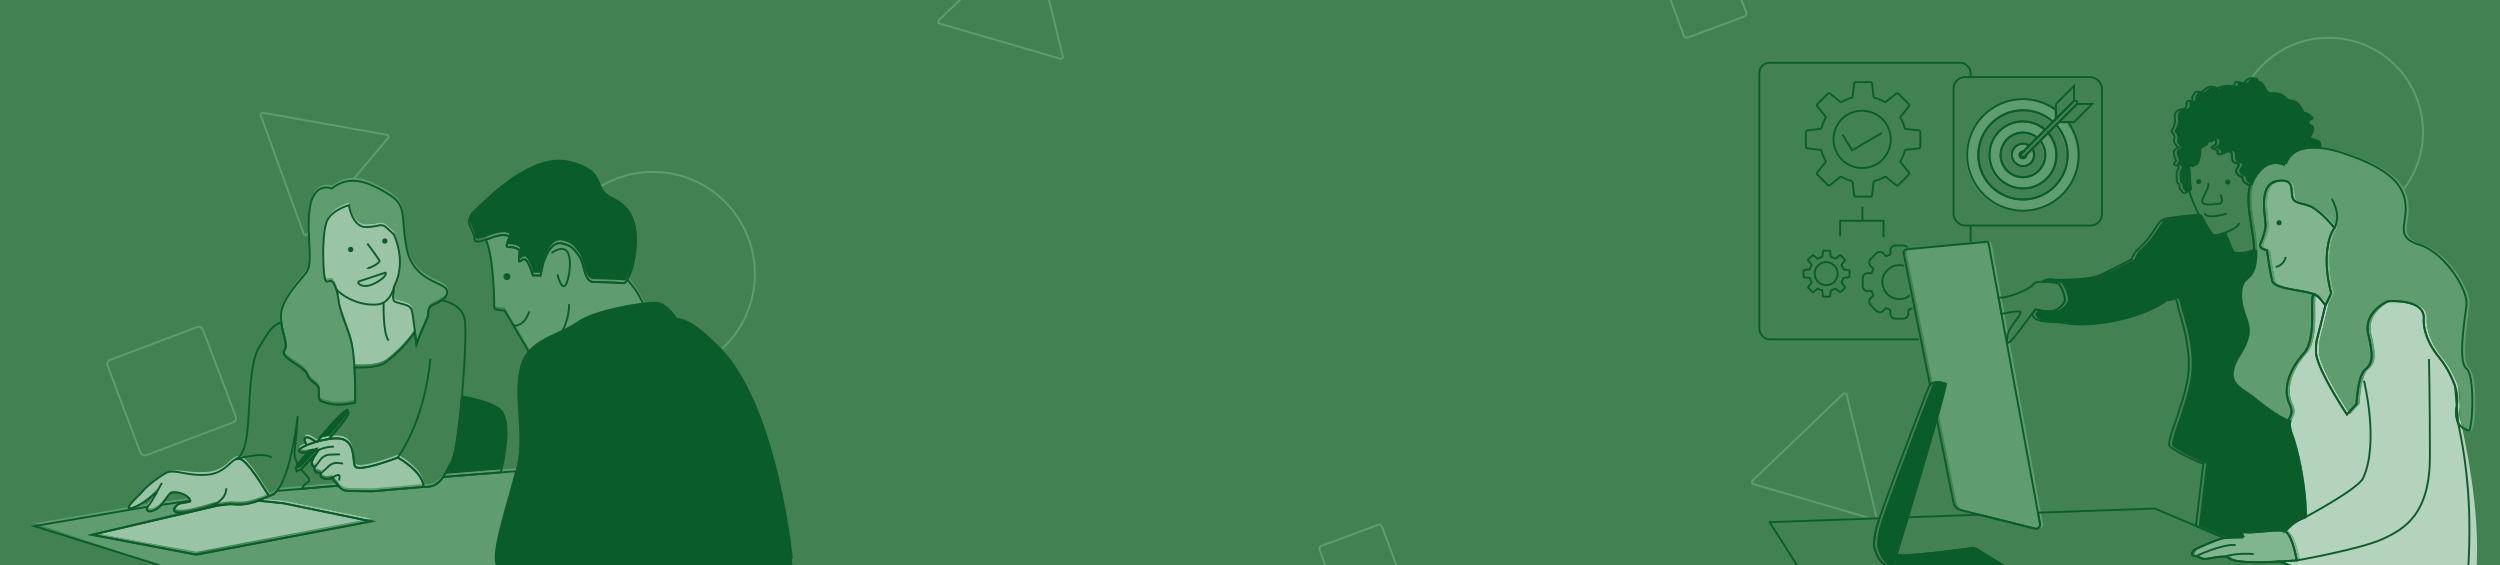<svg id="Layer_1" data-name="Layer 1" xmlns="http://www.w3.org/2000/svg" xmlns:xlink="http://www.w3.org/1999/xlink" viewBox="0 0 1300 294"><defs><style>.cls-1,.cls-4,.cls-8{fill:none;}.cls-2{clip-path:url(#clip-path);}.cls-3{fill:#428252;}.cls-4{stroke:#5f9c70;}.cls-4,.cls-8{stroke-miterlimit:10;}.cls-5{fill:#99c5a6;}.cls-6{fill:#5f9c70;}.cls-7{fill:#0a5d2b;}.cls-8{stroke:#0a5d2b;}.cls-9{fill:#b3d3bc;}.cls-10{fill:#80b590;}</style><clipPath id="clip-path"><rect class="cls-1" width="1300" height="294"/></clipPath></defs><g class="cls-2"><rect class="cls-3" width="1300" height="294"/><path class="cls-4" d="M135.609,60.028l22.296,61.485a1.036,1.036,0,0,0,1.767.314l42.099-50.051a1.036,1.036,0,0,0-.612-1.687L136.765,58.655A1.036,1.036,0,0,0,135.609,60.028Z"/><path class="cls-4" d="M535.409-34.711,488.155,10.506a1.036,1.036,0,0,0,.426,1.744L551.367,30.564a1.036,1.036,0,0,0,1.297-1.241l-15.532-63.531A1.036,1.036,0,0,0,535.409-34.711Z"/><path class="cls-4" d="M958.523,204.76,911.27,249.977a1.036,1.036,0,0,0,.426,1.744l62.786,18.315a1.036,1.036,0,0,0,1.297-1.241l-15.532-63.531A1.036,1.036,0,0,0,958.523,204.76Z"/><rect class="cls-4" x="62.774" y="176.895" width="52.998" height="52.998" rx="2.37" transform="translate(-66.077 44.632) rotate(-20.68)"/><rect class="cls-4" x="869.056" y="-19.501" width="34.607" height="34.607" rx="1.547" transform="translate(56.086 308.099) rotate(-20.35)"/><rect class="cls-4" x="690.576" y="277.311" width="34.607" height="34.607" rx="1.547" transform="translate(-58.271 264.556) rotate(-20.35)"/><circle class="cls-4" cx="1210.974" cy="68.643" r="48.986"/><circle class="cls-4" cx="339.534" cy="142.402" r="53.002"/><path class="cls-3" d="M206.54,157.451c-2.472-.742-1.236-5.192-1.236-5.192l.247-2.967c6.923-13.351-.247-27.196-.247-27.196l-3.922-3.595a4.072,4.072,0,0,0-3.811-.941,32.599,32.599,0,0,1-6.112.827c-7.664.494-9.395-11.373-9.395-11.373s-8.901,2.472-11.373,8.159c-2.472,5.686-2.22,21.552-1.483,27.938.742,6.428,2.441,2.009,4.203,3.708,1.762,1.7,2.843,6.305,3.214,9.395.742,6.181,3.214,10.631,6.181,20.026,1.153,3.653,1.782,9.398,2.122,15.1,6.288.276,12.964-.173,16.421-2.738a69.134,69.134,0,0,0,15.038-15.765c-.473-3.835-1.056-8.274-1.44-10.195C214.205,158.934,211.946,159.072,206.54,157.451Z"/><path class="cls-3" d="M89.5,256.662c-.969.291-2.915,3.86-4.931,6.156l14.987-2.084C97.246,259.01,92.406,255.79,89.5,256.662Z"/><path class="cls-3" d="M300.63,169.06c7.347-5.197,24.855-8.742,34.942-9.903-1.612-3.144-3.255-6.214-4.329-7.857-.81-1.239-2.766-3.645-4.37-5.568-.646,1.105-1.329,1.905-1.94,1.829-.965-.121-10.809-.581-15.589-.606-5.184-.027-4.527-9.117-7.491-13.369-3.63-5.207-5.033-5.73-8.989-6.684-6.777-1.636-9.993,11.078-9.993,11.078l-1.168,5.608H277.729s-2.337-7.945-4.206-8.413c-1.869-.467-3.272,3.272-3.038-.701.234-3.973,1.168-3.973-1.636-5.141-2.804-1.168-5.375.467-4.674-2.103s3.038-4.674-2.103-4.674c-2.446,0-5.896,1.375-8.843,2.364,4.399,9.696,4.403,34.384,4.403,35.493,0,1.168,5.375,1.402,5.375,1.402l12.791,21.744C282.36,176.682,293.326,174.227,300.63,169.06Z"/><path class="cls-3" d="M318.156,103.862c-9.114-4.44-1.402-13.787-21.966-18.461-20.564-4.674-44.423,21.45-49.565,25.89-5.141,4.44.724,8.929.724,13.135,0,2.205,2.634,1.584,5.88.494,2.946-.989,6.396-2.364,8.843-2.364,5.141,0,2.804,2.103,2.103,4.674s1.869.935,4.674,2.103c2.804,1.168,1.869,1.168,1.636,5.141-.234,3.973,1.168.234,3.038.701,1.869.467,4.206,8.413,4.206,8.413h3.973l1.168-5.608s3.216-12.714,9.993-11.078c3.956.955,5.36,1.477,8.989,6.684,2.964,4.252,2.308,13.342,7.491,13.369,4.78.025,14.624.485,15.589.606.61.076,1.294-.724,1.94-1.829a36.982,36.982,0,0,0,2.5-5.883C335.215,115.313,327.27,108.302,318.156,103.862Z"/><path class="cls-3" d="M371.436,179.109s-10.983-11.684-18.928-11.918c0,0-5.141-7.945-10.282-8.413a39.912,39.912,0,0,0-6.654.379c-10.087,1.161-27.594,4.706-34.942,9.903-7.304,5.166-18.27,7.622-24.832,14.5a19.059,19.059,0,0,0-4.612,7.934c-3.973,13.554,1.636,32.95-1.402,49.775-.227,1.26-.523,2.639-.87,4.108-3.734,15.829-13.469,42.328-9.679,47.611a2.354,2.354,0,0,0,2.603.86c1.168-.234,150.899-1.579,150.899-1.579S404.592,207.219,371.436,179.109Z"/><path class="cls-3" d="M231.084,248.343c11.108-.905,21.427-1.727,29.965-2.378,2.127-8.735,5.271-25.185.467-30.837-3.023-3.557-11.937-6.061-20.773-7.739-1.386,15.423-3.359,29.902-5.275,33.134C233.824,243.294,232.606,246.067,231.084,248.343Z"/><path class="cls-3" d="M122.087,262.582c-2.952-.328-6.243.615-7.64.504L48.427,278.422l54.274,10.311L193.684,271.427l-45.615-9.395-13.186-1.372A27.537,27.537,0,0,1,122.087,262.582Z"/><path class="cls-3" d="M173.09,248.822a5.753,5.753,0,0,1-5.234-.293c-1.223-.636.036-1.881-.489-2.201-.913-.557-2.432-.372-2.935-1.076a3.369,3.369,0,0,1-.484-2.304c-2.705-.601.118-5.343,1.582-7.523-4.506,4.936-8.19,8.806-8.19,8.806l-.15.075c2.687,3.473,5.636,5.57,3.364,6.848a7.492,7.492,0,0,0-2.997,3.343c5.907-.504,12.313-1.048,19.005-1.614C175.539,251.626,173.09,248.822,173.09,248.822Z"/><path class="cls-3" d="M242.39,167.34c-.73-7.011-7.068-9.792-12.134-10.896A33.333,33.333,0,0,1,226.072,158.687c-4.203,1.978-1.483,3.708-3.956,8.653a122.285,122.285,0,0,0-4.945,12.115s-.345-3.047-.785-6.617a69.134,69.134,0,0,1-15.038,15.765c-3.457,2.565-10.133,3.015-16.421,2.738.534,8.965.35,17.823.35,18.277,0,0-7.417,1.978-12.609.742-5.579-1.328-6.675-1.236-6.181-6.181.494-4.945-4.203-4.203-5.934-8.901-1.731-4.697-14.587-8.9-12.115-12.609,2.221-3.332-.739-7.473-1.544-14.732-5.212,1.619-7.135,6.048-11.56,13.001-5.192,8.159-4.697,31.646-6.181,44.502-1.483,12.856-5.686,13.351-5.686,13.351l.074.253a3.683,3.683,0,0,1,2.005-.015c3.491.952,10.58,12.185,13.565,17.045.7,1.14,1.176,1.931,1.325,2.155a6.685,6.685,0,0,0,4.147-2.624c7.718-9.154,10.777-38.817,10.777-38.817s-.247,7.17-1.483,17.307a12.384,12.384,0,0,0,1.726,7.873l5.253-6.489c-2.33.326-4.564.339-4.747-.759-.122-.729,1.493-1.798,3.952-2.855-.692-1.135-1.741-3.241-.498-3.95,1.251-.715,3.914,1.149,5.3,2.239.214-.064.429-.127.646-.189l7.158-8.231s9.148-10.137,9.148-6.675c0,1.536-4.824,7.457-10.188,13.567,3.051-.45,5.849-.483,7.601.217,5.878,2.351,4.702,9.796,5.878,13.714l.237.399c2.571,2.882,22.098-4.709,22.098-4.709,7.396,4.398,10.709,8.283,12.184,11.036,1.416,2.644,1.139,4.245,1.139,4.245,5.426.231,8.176-1.98,10.32-5.184,1.522-2.276,2.74-5.049,4.383-7.821,1.915-3.232,3.889-17.711,5.275-33.134C242.218,190.96,243.027,173.461,242.39,167.34Z"/><path class="cls-3" d="M268.913,245.377c-2.402.175-5.035.372-7.865.588-8.537.651-18.857,1.474-29.965,2.378-2.143,3.204-4.894,5.415-10.32,5.184l-26.418,2.271q-.694-.006-1.377-.012c-6.068-.057-11.362-.15-12.564-.3a6.495,6.495,0,0,1-3.843-2.604c-6.691.566-13.098,1.11-19.005,1.614-4.674.398-9.033.771-12.972,1.109a6.685,6.685,0,0,1-4.147,2.624s-2.336,1.167-5.555,2.431l13.186,1.372,45.615,9.395-90.983,17.307L48.427,278.422l66.02-15.336c-1.941-.154-2.613-.155-2.613-.155s-14.106,4.702-18.808,3.918c-4.702-.784,2.658-4.034,2.658-4.034s4.675-1.482,3.871-2.083l-14.987,2.084a9.336,9.336,0,0,1-1.338,1.289c-5.186,3.907-7.074,1.601-5.877-.285l-58.946,10.081L83.391,294l175.844-1.012C255.445,287.704,265.18,261.206,268.913,245.377Z"/><path class="cls-3" d="M139.113,256.074c-2.985-4.86-10.074-16.093-13.565-17.045a3.683,3.683,0,0,0-2.005.015c-3.204.876-6.216,7.488-15.363,8.142-10.971.784-15.545-1.496-19.856,1.247,0,0-8.62,2.743-12.539,7.445-1.826,2.191-11.937,10.124-6.661,8.62,2.998-.854,8.928-5.919,13.688-9.239-1.912,3.235-3.603,6.599-5.067,8.064a2.852,2.852,0,0,0-.392.498c-1.197,1.886.691,4.193,5.877.285a9.336,9.336,0,0,0,1.338-1.289c2.016-2.296,3.963-5.865,4.931-6.156,2.906-.872,7.746,2.348,10.056,4.072.805.6-3.871,2.083-3.871,2.083s-7.36,3.25-2.658,4.034c4.702.784,18.808-3.918,18.808-3.918s.672.001,2.613.155c1.397.111,4.688-.832,7.64-.504a27.537,27.537,0,0,0,12.796-1.923c3.22-1.264,5.555-2.431,5.555-2.431C140.289,258.006,139.814,257.214,139.113,256.074Z"/><path class="cls-3" d="M159.565,227.913c-1.242.71-.194,2.815.498,3.95a44.849,44.849,0,0,1,4.801-1.711C163.48,229.062,160.816,227.198,159.565,227.913Z"/><path class="cls-3" d="M181.817,215.057c0-3.461-9.148,6.675-9.148,6.675l-7.158,8.231a48.787,48.787,0,0,1,6.118-1.339C176.993,222.514,181.817,216.593,181.817,215.057Z"/><path class="cls-3" d="M160.859,235.478l-5.253,6.489-1.232,1.522.494,1.978,2.323-1.161.15-.075s3.684-3.871,8.19-8.806c.444-.662.769-1.097.769-1.097A48.18,48.18,0,0,1,160.859,235.478Z"/><path class="cls-3" d="M219.625,249.282c-1.475-2.754-4.788-6.639-12.184-11.036,0,0-19.527,7.591-22.098,4.709l-.237-.399c-1.175-3.918,0-11.363-5.878-13.714-1.752-.701-4.549-.667-7.601-.217a48.787,48.787,0,0,0-6.118,1.339c-.217.062-.432.125-.646.189a44.849,44.849,0,0,0-4.801,1.711c-2.459,1.057-4.074,2.126-3.952,2.855.183,1.098,2.418,1.085,4.747.759a48.18,48.18,0,0,0,5.44-1.151s-.324.435-.769,1.097c-1.464,2.18-4.287,6.922-1.582,7.523a3.136,3.136,0,0,0,.484,2.304c.496.686,2.026.518,2.935,1.076.533.328-.734,1.516.489,2.201a5.526,5.526,0,0,0,5.234.293s2.45,2.804,3.473,4.06a6.495,6.495,0,0,0,3.843,2.604c1.202.15,6.496.243,12.564.3q.683.006,1.377.012l26.418-2.271S221.042,251.926,219.625,249.282Z"/><path class="cls-3" d="M232.747,150.775c-1.731-3.709-17.059-4.45-20.521-20.768s.494-22.498-9.148-28.432-20.026-11.126-29.916-3.214c0,0-9.148-3.956-11.373,9.889-2.225,13.845,2.225,28.432-1.978,33.871s-13.351,14.34-13.104,23.24c.025.904.096,1.754.187,2.575.805,7.259,3.765,11.4,1.544,14.732-2.472,3.709,10.384,7.912,12.115,12.609,1.731,4.698,6.428,3.956,5.934,8.901-.494,4.945.602,4.853,6.181,6.181,5.192,1.236,12.609-.742,12.609-.742,0-.453.183-9.312-.35-18.277-.34-5.702-.968-11.447-2.122-15.1-2.967-9.395-5.439-13.845-6.181-20.026-.371-3.09-1.453-7.695-3.214-9.395-1.762-1.7-3.461,2.72-4.203-3.708-.737-6.386-.989-22.251,1.483-27.938,2.472-5.686,11.373-8.159,11.373-8.159s1.731,11.867,9.395,11.373a32.599,32.599,0,0,0,6.112-.827,4.072,4.072,0,0,1,3.811.941l3.922,3.595s7.17,13.845.247,27.196l-.247,2.967s-1.236,4.45,1.236,5.192c5.405,1.622,7.664,1.483,8.406,5.192.384,1.921.967,6.359,1.44,10.195.44,3.57.785,6.617.785,6.617a122.285,122.285,0,0,1,4.945-12.115c2.472-4.945-.247-6.675,3.956-8.653a33.333,33.333,0,0,0,4.184-2.243C232.497,154.952,233.867,153.175,232.747,150.775Z"/><path class="cls-3" d="M176.905,250.192c.195-1.83,1.584-4.631-3.815-1.37"/><path class="cls-5" d="M206.087,155.639c-2.472-.742-1.236-5.192-1.236-5.192l.247-2.967c6.923-13.351-.247-27.196-.247-27.196l-3.922-3.595a4.072,4.072,0,0,0-3.811-.941,32.6,32.6,0,0,1-6.112.827c-7.664.495-9.395-11.373-9.395-11.373s-8.901,2.472-11.373,8.159c-2.472,5.686-2.22,21.552-1.483,27.938.742,6.428,2.441,2.009,4.203,3.708,1.762,1.7,2.843,6.305,3.214,9.395.742,6.181,3.214,10.631,6.181,20.026,1.153,3.653,1.782,9.398,2.122,15.1,6.288.276,12.964-.173,16.421-2.738a69.134,69.134,0,0,0,15.038-15.765c-.473-3.835-1.056-8.274-1.44-10.195C213.752,157.122,211.493,157.261,206.087,155.639Z"/><path class="cls-1" d="M89.047,254.85c-.969.291-2.915,3.86-4.931,6.156l14.987-2.084C96.793,257.198,91.953,253.978,89.047,254.85Z"/><path class="cls-6" d="M300.177,167.248c7.347-5.197,24.855-8.742,34.942-9.903-1.612-3.144-3.255-6.214-4.329-7.857-.81-1.239-2.766-3.645-4.37-5.568-.646,1.105-1.329,1.905-1.94,1.829-.965-.121-10.809-.581-15.589-.606-5.184-.027-4.527-9.117-7.491-13.369-3.63-5.207-5.033-5.73-8.989-6.684-6.777-1.636-9.993,11.078-9.993,11.078l-1.168,5.608h-3.973s-2.337-7.945-4.206-8.413c-1.869-.467-3.272,3.272-3.038-.701.234-3.973,1.168-3.973-1.636-5.141-2.804-1.168-5.375.467-4.674-2.103.701-2.57,3.038-4.674-2.103-4.674-2.446,0-5.896,1.375-8.843,2.364,4.399,9.696,4.403,34.384,4.403,35.493,0,1.168,5.375,1.402,5.375,1.402l12.791,21.744C281.907,174.87,292.873,172.415,300.177,167.248Z"/><path class="cls-7" d="M317.703,102.05c-9.114-4.44-1.402-13.787-21.966-18.461-20.564-4.674-44.423,21.45-49.565,25.89-5.141,4.44.724,8.929.724,13.135,0,2.205,2.634,1.584,5.88.494,2.946-.989,6.396-2.364,8.843-2.364,5.141,0,2.804,2.103,2.103,4.674-.701,2.571,1.869.935,4.674,2.103,2.804,1.168,1.869,1.168,1.636,5.141-.234,3.973,1.168.234,3.038.701,1.869.467,4.206,8.413,4.206,8.413h3.973l1.168-5.608s3.216-12.714,9.993-11.078c3.956.955,5.36,1.477,8.989,6.684,2.964,4.252,2.308,13.342,7.491,13.369,4.78.025,14.624.485,15.589.606.61.076,1.294-.724,1.94-1.829a36.982,36.982,0,0,0,2.5-5.883C334.762,113.501,326.817,106.49,317.703,102.05Z"/><path class="cls-7" d="M370.983,177.297s-10.983-11.684-18.928-11.918c0,0-5.141-7.945-10.282-8.413a39.912,39.912,0,0,0-6.654.379c-10.087,1.161-27.594,4.706-34.942,9.903-7.304,5.166-18.27,7.622-24.832,14.5a19.06,19.06,0,0,0-4.612,7.934c-3.973,13.554,1.636,32.95-1.402,49.775-.227,1.26-.523,2.639-.87,4.108-3.734,15.829-13.469,42.328-9.679,47.611a2.354,2.354,0,0,0,2.603.86c1.168-.234,150.899-1.579,150.899-1.579S404.139,205.408,370.983,177.297Z"/><path class="cls-7" d="M230.631,246.531c11.108-.905,21.427-1.727,29.965-2.378,2.127-8.735,5.271-25.185.467-30.837-3.023-3.557-11.937-6.061-20.773-7.739-1.386,15.423-3.359,29.902-5.275,33.134C233.371,241.482,232.153,244.255,230.631,246.531Z"/><path class="cls-5" d="M122.219,261.941c-2.952-.328-6.243.615-7.64.504L49.655,277.558l52.593,9.363,90.983-17.307-45.615-9.395-11.537-.862C131.835,261.024,126.23,262.387,122.219,261.941Z"/><path class="cls-3" d="M172.637,247.011a5.753,5.753,0,0,1-5.234-.293c-1.223-.636.036-1.881-.489-2.201-.913-.557-2.432-.372-2.935-1.076a3.369,3.369,0,0,1-.484-2.304c-2.705-.601.118-5.343,1.582-7.523-4.506,4.936-8.19,8.806-8.19,8.806l-.15.075c2.687,3.473,5.636,5.57,3.364,6.848a7.492,7.492,0,0,0-2.997,3.343c5.907-.504,12.313-1.048,19.005-1.614C175.086,249.814,172.637,247.011,172.637,247.011Z"/><path class="cls-3" d="M241.937,165.529c-.73-7.011-7.068-9.792-12.134-10.896a33.334,33.334,0,0,1-4.184,2.243c-4.203,1.978-1.483,3.708-3.956,8.653a122.286,122.286,0,0,0-4.945,12.115s-.345-3.047-.785-6.617a69.134,69.134,0,0,1-15.038,15.765c-3.457,2.565-10.133,3.015-16.421,2.738.534,8.965.35,17.823.35,18.277,0,0-7.417,1.978-12.609.742-5.579-1.328-6.675-1.236-6.181-6.181.494-4.945-4.203-4.203-5.934-8.901-1.731-4.697-14.587-8.9-12.115-12.609,2.221-3.332-.739-7.473-1.544-14.732-5.212,1.619-7.135,6.048-11.56,13.001-5.192,8.159-4.697,31.646-6.181,44.502-1.483,12.856-5.686,13.351-5.686,13.351l.074.253a3.683,3.683,0,0,1,2.005-.015c3.491.952,10.58,12.185,13.565,17.045.7,1.14,1.176,1.931,1.325,2.155a6.685,6.685,0,0,0,4.147-2.624c7.718-9.154,10.777-38.817,10.777-38.817s-.247,7.17-1.483,17.307a12.384,12.384,0,0,0,1.726,7.873l5.253-6.489c-2.33.326-4.564.339-4.747-.759-.122-.729,1.493-1.798,3.952-2.855-.692-1.135-1.741-3.241-.498-3.95,1.251-.715,3.914,1.148,5.3,2.239.214-.064.429-.127.646-.189l7.158-8.231s9.148-10.137,9.148-6.675c0,1.536-4.824,7.457-10.188,13.567,3.051-.45,5.849-.483,7.601.217,5.878,2.351,4.702,9.796,5.878,13.714l.237.399c2.571,2.882,22.098-4.709,22.098-4.709,7.396,4.398,10.709,8.283,12.184,11.036,1.416,2.644,1.139,4.245,1.139,4.245,5.426.231,8.176-1.98,10.32-5.184,1.522-2.276,2.74-5.049,4.383-7.821,1.915-3.232,3.889-17.711,5.275-33.134C241.765,189.148,242.574,171.649,241.937,165.529Z"/><path class="cls-6" d="M268.461,243.565c-2.402.175-5.035.372-7.865.588-8.537.651-18.857,1.474-29.965,2.378-2.143,3.204-4.894,5.415-10.32,5.184l-26.418,2.271q-.694-.006-1.377-.012c-6.068-.057-11.362-.15-12.564-.3a6.495,6.495,0,0,1-3.843-2.604c-6.691.566-13.098,1.11-19.005,1.614-4.674.398-9.033.771-12.972,1.109a6.685,6.685,0,0,1-4.147,2.624s-2.336,1.167-5.555,2.431l13.186,1.372,45.615,9.395-89.386,17.945L49.571,277.249l42.105-10.44a6.237,6.237,0,0,1-.124-2.052c-1.09-.5-.391-1.336.678-2.093a5.144,5.144,0,0,1,3.29-2.355c1.193-.306,2.373-.65,3.551-1.004.139-.146.173-.278.033-.383l-14.987,2.084a9.335,9.335,0,0,1-1.338,1.289c-5.186,3.907-7.074,1.601-5.877-.285l-58.946,10.081L83.391,294H261.219C257.429,288.716,264.727,259.394,268.461,243.565Z"/><path class="cls-5" d="M138.661,254.262c-2.985-4.86-10.074-16.093-13.565-17.045a3.683,3.683,0,0,0-2.005.015c-3.204.876-6.216,7.488-15.363,8.142-10.971.784-16.403-2.382-20.714.361,0,0-7.762,3.629-11.681,8.331-1.826,2.191-11.902,11.159-6.626,9.656,2.998-.854,10.324-5.96,13.653-10.275-1.912,3.235-3.603,6.599-5.067,8.064a2.852,2.852,0,0,0-.392.498c-1.197,1.886.691,4.193,5.877.285a9.335,9.335,0,0,0,1.338-1.289c2.016-2.296,4.058-5.295,5.027-5.585,2.906-.872,7.651,1.778,9.961,3.501.805.6-3.871,2.083-3.871,2.083s-7.36,3.25-2.658,4.034c4.702.784,18.808-3.918,18.808-3.918s.672.001,2.613.155c1.397.111,4.688-.832,7.64-.504a27.537,27.537,0,0,0,12.796-1.923c3.22-1.264,5.555-2.431,5.555-2.431C139.836,256.194,139.361,255.402,138.661,254.262Z"/><path class="cls-5" d="M159.113,226.101c-1.242.71-.194,2.815.498,3.95a44.851,44.851,0,0,1,4.801-1.711C163.027,227.25,160.363,225.387,159.113,226.101Z"/><path class="cls-7" d="M181.364,213.245c0-3.461-9.148,6.675-9.148,6.675l-7.158,8.231a48.787,48.787,0,0,1,6.118-1.339C176.54,220.702,181.364,214.781,181.364,213.245Z"/><path class="cls-7" d="M160.406,233.666l-5.253,6.489-1.232,1.522.494,1.978,2.323-1.161.15-.075s3.684-3.871,8.19-8.806c.444-.662.769-1.097.769-1.097A48.181,48.181,0,0,1,160.406,233.666Z"/><path class="cls-5" d="M219.172,247.47c-1.475-2.754-4.788-6.639-12.184-11.036,0,0-19.527,7.591-22.098,4.709l-.237-.399c-1.175-3.918,0-11.363-5.878-13.714-1.752-.701-4.549-.667-7.601-.217a48.787,48.787,0,0,0-6.118,1.339c-.217.062-.432.125-.646.189a44.851,44.851,0,0,0-4.801,1.711c-2.459,1.057-4.074,2.126-3.952,2.855.183,1.098,2.418,1.085,4.747.759a48.181,48.181,0,0,0,5.44-1.151s-.324.435-.769,1.097c-1.464,2.18-4.287,6.922-1.582,7.523a3.136,3.136,0,0,0,.484,2.304c.496.686,2.026.518,2.935,1.076.533.328-.734,1.516.489,2.201a5.526,5.526,0,0,0,5.234.293s2.45,2.804,3.473,4.06a6.495,6.495,0,0,0,3.843,2.604c1.202.15,6.496.243,12.564.3q.683.006,1.377.012l26.418-2.271S220.589,250.114,219.172,247.47Z"/><path class="cls-6" d="M232.294,148.964c-1.731-3.709-17.059-4.45-20.521-20.768s.494-22.498-9.148-28.432c-9.642-5.934-20.026-11.126-29.916-3.214,0,0-9.148-3.956-11.373,9.889-2.225,13.845,2.225,28.432-1.978,33.871S146.009,154.65,146.256,163.551c.025.904.096,1.754.187,2.575.805,7.259,3.765,11.4,1.544,14.732-2.472,3.709,10.384,7.912,12.115,12.609,1.731,4.698,6.428,3.956,5.934,8.901-.495,4.945.602,4.853,6.181,6.181,5.192,1.236,12.609-.742,12.609-.742,0-.453.183-9.312-.35-18.277-.34-5.702-.968-11.447-2.122-15.1-2.967-9.395-5.439-13.845-6.181-20.026-.371-3.09-1.453-7.695-3.214-9.395-1.762-1.7-3.461,2.72-4.203-3.708-.737-6.386-.989-22.251,1.483-27.938,2.472-5.686,11.373-8.159,11.373-8.159s1.731,11.867,9.395,11.373a32.6,32.6,0,0,0,6.112-.827,4.072,4.072,0,0,1,3.811.941l3.922,3.595s7.17,13.845.247,27.196l-.247,2.967s-1.236,4.45,1.236,5.192c5.405,1.622,7.664,1.483,8.406,5.192.384,1.921.967,6.359,1.44,10.195.44,3.57.785,6.617.785,6.617a122.286,122.286,0,0,1,4.945-12.115c2.472-4.945-.247-6.675,3.956-8.653a33.334,33.334,0,0,0,4.184-2.243C232.044,153.14,233.414,151.363,232.294,148.964Z"/><path class="cls-1" d="M176.452,248.38c.195-1.83,1.584-4.631-3.815-1.37"/><path class="cls-1" d="M205.922,157.13c-2.472-.742-1.236-5.192-1.236-5.192l.247-2.967c6.923-13.351-.247-27.196-.247-27.196l-3.922-3.595a4.072,4.072,0,0,0-3.811-.941,32.599,32.599,0,0,1-6.112.827c-7.664.495-9.395-11.373-9.395-11.373s-8.901,2.472-11.373,8.159c-2.472,5.686-2.22,21.552-1.483,27.938.742,6.428,2.441,2.009,4.203,3.708,1.762,1.7,2.843,6.305,3.214,9.395.742,6.181,3.214,10.631,6.181,20.026,1.153,3.653,1.782,9.398,2.122,15.1,6.288.276,12.964-.173,16.421-2.738a69.135,69.135,0,0,0,15.038-15.765c-.473-3.835-1.056-8.274-1.44-10.195C213.586,158.614,211.327,158.752,205.922,157.13Z"/><path class="cls-1" d="M88.881,256.341c-.969.291-2.915,3.86-4.931,6.156l14.987-2.084C96.627,258.689,91.787,255.469,88.881,256.341Z"/><path class="cls-8" d="M300.011,168.74c7.347-5.197,24.855-8.742,34.942-9.903-1.612-3.144-3.255-6.214-4.329-7.857-.81-1.239-2.766-3.645-4.37-5.568-.646,1.105-1.329,1.905-1.94,1.829-.965-.121-10.809-.581-15.589-.606-5.184-.027-4.527-9.117-7.491-13.369-3.63-5.207-5.033-5.73-8.989-6.684-6.777-1.636-9.993,11.078-9.993,11.078l-1.168,5.608h-3.973s-2.337-7.945-4.206-8.413c-1.869-.467-3.272,3.272-3.038-.701.234-3.973,1.168-3.973-1.636-5.141-2.804-1.168-5.375.467-4.674-2.103.701-2.571,3.038-4.674-2.103-4.674-2.446,0-5.896,1.375-8.843,2.364,4.399,9.696,4.403,34.384,4.403,35.493,0,1.168,5.375,1.402,5.375,1.402l12.791,21.744C281.741,176.361,292.707,173.906,300.011,168.74Z"/><path class="cls-8" d="M317.537,103.541c-9.114-4.44-1.402-13.787-21.966-18.461-20.564-4.674-44.423,21.45-49.565,25.89-5.141,4.44.724,8.929.724,13.135,0,2.205,2.634,1.584,5.88.494,2.946-.989,6.396-2.364,8.843-2.364,5.141,0,2.804,2.103,2.103,4.674-.701,2.571,1.869.935,4.674,2.103,2.804,1.168,1.869,1.168,1.636,5.141-.234,3.973,1.168.234,3.038.701,1.87.467,4.206,8.413,4.206,8.413h3.973l1.168-5.608s3.216-12.714,9.993-11.078c3.956.955,5.36,1.477,8.989,6.684,2.964,4.252,2.308,13.342,7.491,13.369,4.78.025,14.624.485,15.589.606.61.076,1.294-.724,1.94-1.829a36.982,36.982,0,0,0,2.5-5.883C334.596,114.992,326.651,107.981,317.537,103.541Z"/><path class="cls-7" d="M370.817,178.788S359.834,167.104,351.889,166.87c0,0-5.141-7.945-10.282-8.413a39.912,39.912,0,0,0-6.654.379c-10.087,1.161-27.594,4.706-34.942,9.903-7.304,5.166-18.27,7.622-24.832,14.5a19.059,19.059,0,0,0-4.612,7.934c-3.973,13.554,1.636,32.95-1.402,49.775-.227,1.26-.523,2.639-.87,4.108-3.734,15.829-13.469,43.66-9.679,48.944.557.776,153.502,0,153.502,0S403.974,206.899,370.817,178.788Z"/><path class="cls-8" d="M230.465,248.022c11.108-.905,21.427-1.727,29.965-2.378,2.127-8.735,5.271-25.185.467-30.837-3.023-3.557-11.937-6.061-20.773-7.739-1.386,15.423-3.359,29.902-5.275,33.134C233.205,242.973,231.987,245.746,230.465,248.022Z"/><path class="cls-8" d="M121.469,262.262c-2.952-.328-6.243.615-7.64.504L47.809,278.101l54.274,10.311,90.983-17.307-45.615-9.395-13.186-1.372A27.537,27.537,0,0,1,121.469,262.262Z"/><path class="cls-8" d="M172.471,248.502a5.753,5.753,0,0,1-5.234-.293c-1.223-.636.115-2.085-.489-2.201-1.601-.307-2.432-.372-2.935-1.076a2.207,2.207,0,0,1,.037-2.244c-3.852-.458-.403-5.403,1.061-7.583-4.506,4.936-8.19,8.806-8.19,8.806l-.15.075c2.687,3.473,5.636,5.57,3.364,6.848a7.492,7.492,0,0,0-2.997,3.343c5.907-.504,12.313-1.048,19.005-1.614C174.92,251.305,172.471,248.502,172.471,248.502Z"/><path class="cls-8" d="M241.771,167.02c-.73-7.011-7.068-9.792-12.134-10.896a33.333,33.333,0,0,1-4.184,2.243c-4.203,1.978-1.483,3.708-3.956,8.653a122.286,122.286,0,0,0-4.945,12.115s-.345-3.047-.785-6.617a69.135,69.135,0,0,1-15.038,15.765c-3.457,2.565-10.133,3.015-16.421,2.738.534,8.965.35,17.823.35,18.277,0,0-7.417,1.978-12.609.742-5.579-1.328-6.675-1.236-6.181-6.181.494-4.945-4.203-4.203-5.934-8.901-1.731-4.697-14.587-8.9-12.115-12.609,2.221-3.332-.739-7.473-1.544-14.732-5.212,1.619-7.135,6.048-11.56,13.001-5.192,8.159-4.697,31.646-6.181,44.502-1.483,12.856-5.686,13.351-5.686,13.351l.074.253a3.683,3.683,0,0,1,2.005-.015c3.491.952,10.58,12.185,13.565,17.045.7,1.14,1.176,1.931,1.325,2.155a6.685,6.685,0,0,0,4.147-2.624c7.718-9.154,10.777-38.817,10.777-38.817s-.247,7.17-1.483,17.307a12.384,12.384,0,0,0,1.726,7.873l5.253-6.489c-2.33.326-4.564.339-4.747-.759-.122-.729,1.493-1.798,3.952-2.855-.692-1.135-1.741-3.241-.498-3.95,1.251-.715,3.914,1.149,5.3,2.239.214-.064.429-.127.646-.189l7.158-8.231s9.148-10.137,9.148-6.675c0,1.536-4.824,7.457-10.188,13.567,3.051-.45,5.849-.483,7.601.217,5.878,2.351,4.702,9.796,5.878,13.714l.237.399c2.571,2.882,22.098-4.709,22.098-4.709,7.396,4.398,10.708,8.283,12.184,11.036,1.416,2.644,1.139,4.245,1.139,4.245,5.426.231,8.176-1.98,10.32-5.184,1.522-2.276,2.74-5.049,4.383-7.821,1.915-3.232,3.889-17.711,5.275-33.134C241.599,190.64,242.408,173.14,241.771,167.02Z"/><path class="cls-8" d="M258.616,294c-3.79-5.284,5.945-33.115,9.679-48.944-2.402.175-5.035.372-7.865.588-8.537.651-18.857,1.474-29.965,2.378-2.143,3.204-4.894,5.415-10.32,5.184l-26.418,2.271q-.694-.006-1.377-.012c-6.068-.057-11.362-.15-12.564-.3a6.495,6.495,0,0,1-3.843-2.604c-6.691.566-13.098,1.11-19.005,1.614-4.674.398-9.033.771-12.972,1.109a6.685,6.685,0,0,1-4.147,2.624s-2.336,1.167-5.555,2.431l13.186,1.372,45.615,9.395L102.082,288.412,47.809,278.101l66.02-15.336c-1.941-.154-2.613-.155-2.613-.155s-14.106,4.702-18.808,3.918c-2.351-.392-2.237-1.536-1.534-2.582a5.457,5.457,0,0,1,3.693-2.251c1.979-.322,4.912-.879,4.371-1.283l-14.987,2.084a9.335,9.335,0,0,1-1.338,1.289c-5.186,3.907-7.074,1.601-5.877-.285l-58.946,10.081L83.225,294"/><path class="cls-8" d="M138.495,255.753c-2.985-4.86-10.074-16.093-13.565-17.045a3.683,3.683,0,0,0-2.005.015c-3.204.876-6.216,7.488-15.364,8.142-10.971.784-17.284-3.444-21.595-.702,0,0-7.873,4.633-11.791,9.335-1.826,2.191-10.945,10.183-5.67,8.679,2.762-.787,7.265-2.905,12.372-7.9a.238.238,0,0,1,.376.285C79.723,259.245,78.346,261.782,77.126,263.002a2.852,2.852,0,0,0-.392.498c-1.197,1.886.691,4.193,5.877.285a9.335,9.335,0,0,0,1.338-1.289c2.016-2.296,3.963-5.865,4.931-6.156,2.906-.872,8.795.386,10.056,4.072.244.712-2.862.87-4.431.904a2.579,2.579,0,0,0-1.641.636c-1.431,1.248-4.055,3.976-.458,4.576,4.702.784,18.808-3.918,18.808-3.918s.672.001,2.613.155c1.397.111,4.688-.832,7.64-.504a27.537,27.537,0,0,0,12.796-1.923c3.22-1.264,5.555-2.431,5.555-2.431C139.671,257.685,139.195,256.894,138.495,255.753Z"/><path class="cls-8" d="M158.947,227.592c-1.242.71-.194,2.815.498,3.95a44.848,44.848,0,0,1,4.801-1.711C162.861,228.741,160.197,226.878,158.947,227.592Z"/><path class="cls-8" d="M181.198,214.736c0-3.461-9.148,6.675-9.148,6.675l-7.158,8.231a48.787,48.787,0,0,1,6.118-1.339C176.374,222.193,181.198,216.273,181.198,214.736Z"/><path class="cls-8" d="M160.24,235.157l-5.253,6.489-1.232,1.522.494,1.978,2.323-1.161.15-.075s3.684-3.871,8.19-8.806c.444-.662.769-1.097.769-1.097A48.18,48.18,0,0,1,160.24,235.157Z"/><path class="cls-8" d="M219.007,248.961c-1.475-2.754-4.788-6.639-12.184-11.036,0,0-19.527,7.591-22.098,4.709l-.237-.399c-1.175-3.918,0-11.363-5.878-13.714-1.752-.701-4.549-.667-7.601-.217a48.787,48.787,0,0,0-6.118,1.339c-.217.062-.432.125-.646.189a44.848,44.848,0,0,0-4.801,1.711c-2.459,1.057-4.074,2.126-3.952,2.855.183,1.098,2.418,1.085,4.747.759a48.18,48.18,0,0,0,5.44-1.151s-.324.435-.769,1.097c-1.464,2.18-4.913,7.202-1.061,7.583a2.083,2.083,0,0,0-.037,2.244c.496.686,1.258.731,2.935,1.076.613.126-.734,1.516.489,2.201a5.526,5.526,0,0,0,5.234.293s2.45,2.804,3.473,4.06a6.495,6.495,0,0,0,3.843,2.604c1.202.15,6.496.243,12.564.3q.683.006,1.377.012l26.418-2.271S220.423,251.605,219.007,248.961Z"/><path class="cls-8" d="M232.129,150.455c-1.731-3.709-17.059-4.45-20.521-20.768s.494-22.498-9.148-28.432c-9.642-5.934-20.026-11.126-29.916-3.214,0,0-9.148-3.956-11.373,9.889-2.225,13.845,2.225,28.432-1.978,33.871s-13.351,14.34-13.104,23.24c.025.904.096,1.754.187,2.575.805,7.259,3.765,11.4,1.544,14.732-2.472,3.709,10.384,7.912,12.115,12.609,1.731,4.698,6.428,3.956,5.934,8.901-.495,4.945.602,4.853,6.181,6.181,5.192,1.236,12.609-.742,12.609-.742,0-.453.183-9.312-.35-18.277-.34-5.702-.968-11.447-2.122-15.1-2.967-9.395-5.439-13.845-6.181-20.026-.371-3.09-1.453-7.695-3.214-9.395-1.762-1.7-3.461,2.72-4.203-3.708-.737-6.386-.989-22.251,1.483-27.938,2.472-5.686,11.373-8.159,11.373-8.159s1.731,11.867,9.395,11.373a32.599,32.599,0,0,0,6.112-.827,4.072,4.072,0,0,1,3.811.941l3.922,3.595s7.17,13.845.247,27.196l-.247,2.967s-1.236,4.45,1.236,5.192c5.405,1.622,7.664,1.483,8.406,5.192.384,1.921.967,6.359,1.44,10.195.44,3.57.785,6.617.785,6.617a122.286,122.286,0,0,1,4.945-12.115c2.472-4.945-.247-6.675,3.956-8.653a33.333,33.333,0,0,0,4.184-2.243C231.878,154.631,233.248,152.855,232.129,150.455Z"/><path class="cls-8" d="M122.925,238.724c.828-.441,15.291-4.057,18.336-.631"/><path class="cls-8" d="M109.86,262.833c1.356-.223,7.803-3.045,7.803-8.945"/><path class="cls-8" d="M206.823,237.925s13.912-18.174,16.977-51.419"/><path class="cls-8" d="M204.933,148.971s-1.646,8.298-8.012,9.241-15.523-1.318-22.163-7.781"/><path class="cls-8" d="M199.468,157.608s-.425,15.93,2.64,19.467"/><path class="cls-8" d="M191.003,126.649c.363.484,5.026,6.679,6.289,8.828.755,1.285-6.138,4.724-6.289,3.749"/><path class="cls-8" d="M200.436,141.766l-13.623,4.503a.725.725,0,0,0-.275,1.218c1.262,1.135,4.301,2.538,10.27-1.247C201.766,143.096,200.436,141.766,200.436,141.766Z"/><circle class="cls-7" cx="182.356" cy="129.733" r="1.391"/><circle class="cls-7" cx="200.114" cy="125.339" r="1.391"/><circle class="cls-7" cx="263.615" cy="143.847" r="1.797"/><path class="cls-8" d="M266.889,169.339c.461,0,5.647.807,8.298-7.376"/><path class="cls-8" d="M292.014,172.912a30.946,30.946,0,0,0,3.918-14.752"/><path class="cls-8" d="M289.709,142.716c.451.367,1.974,8.058,4.264,5.647,2.302-2.423,6.339-26.046-7.145-16.826"/><path class="cls-8" d="M176.286,249.871c.195-1.83,1.584-4.631-3.815-1.37"/><path class="cls-8" d="M163.851,242.687l3.253-4.259a6.444,6.444,0,0,1,4.557-1.997c2.982-.152,3.592-.114,5.156-.152"/><path class="cls-8" d="M166.698,246.278l4.71-4.261a6.021,6.021,0,0,1,4.426-1.258l2.561.246"/><path class="cls-8" d="M165.68,234.006a19.477,19.477,0,0,1,7.895-1.731"/><path class="cls-8" d="M299.583,294c.635-1.905,8.254-19.475,7.937-35.984s-3.175-27.303-3.175-27.303"/><line class="cls-8" x1="80.808" y1="257.218" x2="84.165" y2="251.158"/><rect class="cls-3" x="914.376" y="32.797" width="109.864" height="143.832" rx="5.269"/><path class="cls-8" d="M1004.089,142.035h-1.827c-.194,0-.281-.206-.302-.266a14.77,14.77,0,0,0-.726-1.732.3.3,0,0,1,.014-.333l1.326-1.327a2.629,2.629,0,0,0,0-3.721l-2.865-2.868a2.648,2.648,0,0,0-1.861-.756h-.001a2.649,2.649,0,0,0-1.862.756l-1.341,1.341c-.111.111-.283.04-.332.016a15.045,15.045,0,0,0-1.733-.718c-.059-.022-.25-.101-.25-.282v-1.871a2.637,2.637,0,0,0-2.632-2.632h-4.055a2.636,2.636,0,0,0-2.632,2.632v1.871c0,.18-.192.26-.25.28a15.815,15.815,0,0,0-1.734.72c-.049.024-.221.095-.331-.016l-1.341-1.341a2.664,2.664,0,0,0-3.723,0l-2.868,2.868a2.638,2.638,0,0,0,.001,3.721l1.326,1.325a.299.299,0,0,1,.017.333,14.81,14.81,0,0,0-.729,1.734c-.022.063-.107.266-.302.266h-1.826a2.634,2.634,0,0,0-2.633,2.63v4.055a2.635,2.635,0,0,0,2.633,2.632h1.795a.274.274,0,0,1,.269.173,15.03,15.03,0,0,0,.801,1.932.235.235,0,0,1-.06.262l-1.293,1.291a2.638,2.638,0,0,0,.001,3.721l2.866,2.866a2.654,2.654,0,0,0,1.863.758h.001a2.645,2.645,0,0,0,1.86-.758l1.275-1.276a.233.233,0,0,1,.261-.061,14.514,14.514,0,0,0,1.934.809.301.301,0,0,1,.185.293v1.75a2.635,2.635,0,0,0,2.632,2.63h4.055a2.635,2.635,0,0,0,2.632-2.63v-1.75a.3.3,0,0,1,.184-.293,15.196,15.196,0,0,0,1.934-.805.226.226,0,0,1,.262.058l1.275,1.274a2.64,2.64,0,0,0,1.86.76h.002a2.649,2.649,0,0,0,1.862-.758l2.866-2.866a2.632,2.632,0,0,0,0-3.723l-1.29-1.293a.225.225,0,0,1-.06-.258,15.127,15.127,0,0,0,.8-1.934.277.277,0,0,1,.27-.171h1.795a2.634,2.634,0,0,0,2.631-2.632v-4.055A2.633,2.633,0,0,0,1004.089,142.035Zm-16.42,13.488a8.829,8.829,0,1,1,8.829-8.83A8.84,8.84,0,0,1,987.67,155.522Z"/><polyline class="cls-8" points="958.024 70.039 963.131 78.173 978.641 69.093"/><path class="cls-8" d="M998.579,76.294v-7.627a.871.871,0,0,0-.775-.866l-6.669-.739a.855.855,0,0,1-.728-.627,22.298,22.298,0,0,0-2.057-4.949.853.853,0,0,1,.071-.958l4.198-5.243a.871.871,0,0,0-.064-1.161L987.162,48.731a.871.871,0,0,0-1.161-.064l-5.251,4.204a.853.853,0,0,1-.957.072,22.294,22.294,0,0,0-4.94-2.046.855.855,0,0,1-.628-.728l-.74-6.686a.871.871,0,0,0-.866-.775h-7.627a.871.871,0,0,0-.866.775l-.74,6.686a.855.855,0,0,1-.628.728,22.294,22.294,0,0,0-4.94,2.046.853.853,0,0,1-.957-.072l-5.251-4.204a.871.871,0,0,0-1.161.064L945.056,54.124a.871.871,0,0,0-.064,1.161l4.198,5.243a.853.853,0,0,1,.071.958,22.298,22.298,0,0,0-2.057,4.949.855.855,0,0,1-.728.627l-6.669.739a.871.871,0,0,0-.775.866v7.627a.871.871,0,0,0,.775.866l6.656.737a.855.855,0,0,1,.728.629,22.296,22.296,0,0,0,2.055,4.969.853.853,0,0,1-.072.957l-4.183,5.224a.871.871,0,0,0,.064,1.161l5.393,5.393a.871.871,0,0,0,1.161.064l5.217-4.177a.853.853,0,0,1,.958-.071,22.296,22.296,0,0,0,4.978,2.066.855.855,0,0,1,.628.728l.735,6.639a.871.871,0,0,0,.866.775h7.627a.871.871,0,0,0,.866-.775l.735-6.639a.855.855,0,0,1,.628-.728,22.295,22.295,0,0,0,4.978-2.066.853.853,0,0,1,.958.071l5.217,4.176a.871.871,0,0,0,1.161-.064l5.393-5.393a.871.871,0,0,0,.064-1.161l-4.183-5.224a.853.853,0,0,1-.072-.957,22.297,22.297,0,0,0,2.055-4.969.855.855,0,0,1,.728-.629l6.656-.737A.871.871,0,0,0,998.579,76.294Zm-26.874,10.677a14.906,14.906,0,0,1-17.895-17.896,14.754,14.754,0,0,1,11.09-11.09,14.906,14.906,0,0,1,17.896,17.896A14.754,14.754,0,0,1,971.705,86.971Z"/><path class="cls-8" d="M961.757,143.835v-3.06a.35.35,0,0,0-.311-.347l-2.675-.296a.343.343,0,0,1-.292-.252,8.945,8.945,0,0,0-.825-1.986.342.342,0,0,1,.029-.384l1.684-2.104a.35.35,0,0,0-.026-.466l-2.164-2.164a.35.35,0,0,0-.466-.026L954.604,134.438a.342.342,0,0,1-.384.029,8.945,8.945,0,0,0-1.982-.821.343.343,0,0,1-.252-.292l-.297-2.682a.35.35,0,0,0-.347-.311h-3.06a.35.35,0,0,0-.347.311l-.297,2.682a.343.343,0,0,1-.252.292,8.945,8.945,0,0,0-1.982.821.342.342,0,0,1-.384-.029l-2.107-1.687a.35.35,0,0,0-.466.026l-2.164,2.164a.35.35,0,0,0-.026.466l1.684,2.104a.342.342,0,0,1,.029.384,8.945,8.945,0,0,0-.825,1.986.343.343,0,0,1-.292.252l-2.675.296a.35.35,0,0,0-.311.347v3.06a.35.35,0,0,0,.311.347l2.67.296a.343.343,0,0,1,.292.252,8.945,8.945,0,0,0,.824,1.993.342.342,0,0,1-.029.384l-1.678,2.096a.35.35,0,0,0,.026.466l2.164,2.164a.35.35,0,0,0,.466.026l2.093-1.676a.342.342,0,0,1,.384-.029,8.945,8.945,0,0,0,1.997.829.343.343,0,0,1,.252.292l.295,2.663a.35.35,0,0,0,.347.311h3.06a.35.35,0,0,0,.347-.311l.295-2.663a.343.343,0,0,1,.252-.292,8.945,8.945,0,0,0,1.997-.829.342.342,0,0,1,.384.029l2.093,1.676a.35.35,0,0,0,.466-.026l2.164-2.164a.35.35,0,0,0,.026-.466l-1.678-2.096a.342.342,0,0,1-.029-.384,8.945,8.945,0,0,0,.824-1.993.343.343,0,0,1,.292-.252l2.67-.296A.35.35,0,0,0,961.757,143.835ZM950.975,148.119a5.98,5.98,0,0,1-7.18-7.18,5.919,5.919,0,0,1,4.449-4.449,5.98,5.98,0,0,1,7.18,7.18A5.919,5.919,0,0,1,950.975,148.119Z"/><polyline class="cls-8" points="956.86 122.862 956.86 114.802 979.423 114.802 979.423 123.236"/><line class="cls-8" x1="968.47" y1="114.802" x2="968.47" y2="107.573"/><rect class="cls-8" x="914.882" y="32.632" width="109.864" height="143.832" rx="5.269"/><rect class="cls-3" x="1015.826" y="40.085" width="77.188" height="77.188" rx="5.959"/><rect class="cls-8" x="1015.826" y="40.085" width="77.188" height="77.188" rx="5.959"/><circle class="cls-6" cx="1051.243" cy="80.91" r="28.985"/><circle class="cls-3" cx="1051.243" cy="80.91" r="23.188"/><circle class="cls-6" cx="1051.243" cy="80.91" r="17.391"/><circle class="cls-3" cx="1051.243" cy="80.91" r="11.594"/><circle class="cls-6" cx="1051.243" cy="80.91" r="5.797"/><circle class="cls-3" cx="1051.243" cy="80.91" r="1.739"/><polygon class="cls-3" points="1077.793 54.437 1077.793 45.007 1068.363 54.437 1068.363 63.866 1077.793 63.866 1087.222 54.437 1077.793 54.437"/><path class="cls-3" d="M1079.133,53.058l-.018-.02a1.16,1.16,0,0,0-1.64,0l-27.053,27.053a1.159,1.159,0,0,0,0,1.64l.02.018a1.158,1.158,0,0,0,1.619-.018l27.053-27.053A1.159,1.159,0,0,0,1079.133,53.058Z"/><path class="cls-8" d="M1070.65,63.493l-1.488,1.488a23.19,23.19,0,1,1-1.64-1.64l1.565-1.565V57.152a29.004,29.004,0,1,0,6.319,6.341Z"/><path class="cls-8" d="M1069.358,80.536a17.432,17.432,0,1,1-5.953-13.078l4.117-4.117a23.19,23.19,0,1,0,1.64,1.64l-4.117,4.117A17.305,17.305,0,0,1,1069.358,80.536Z"/><path class="cls-8" d="M1034.576,80.536a17.391,17.391,0,1,0,30.469-11.438L1060.942,73.2a11.599,11.599,0,1,1-1.64-1.64l4.102-4.102a17.373,17.373,0,0,0-28.829,13.078Z"/><path class="cls-8" d="M1057.764,80.536a5.801,5.801,0,1,1-2.602-4.835l4.141-4.141A11.599,11.599,0,1,0,1060.942,73.2l-4.141,4.141A5.767,5.767,0,0,1,1057.764,80.536Z"/><path class="cls-8" d="M1046.17,80.536a5.826,5.826,0,0,0,11.652,0,5.747,5.747,0,0,0-.967-3.195l-3.12,3.105c.002.031.009.059.009.09a1.748,1.748,0,1,1-1.748-1.739c.031,0,.06.007.091.009l3.12-3.105a5.829,5.829,0,0,0-9.037,4.835Z"/><path class="cls-8" d="M1051.996,81.695a1.164,1.164,0,0,1-.803-.321l-.02-.018a1.155,1.155,0,0,1-0-1.64l.915-.91c-.031-.002-.06-.009-.091-.009a1.739,1.739,0,1,0,1.748,1.739c0-.031-.008-.06-.009-.09l-.915.91A1.165,1.165,0,0,1,1051.996,81.695Z"/><path class="cls-8" d="M1069.087,54.063v7.713l2.536-2.536,6.577-6.577a1.138,1.138,0,0,1,.317-.211V44.633Z"/><path class="cls-8" d="M1080,54.063a1.116,1.116,0,0,1-.16.24l-6.577,6.577-2.613,2.613h7.867l9.43-9.43Z"/><path class="cls-8" d="M1079.858,52.684l-.018-.02a1.21,1.21,0,0,0-1.64,0l-6.577,6.577-2.536,2.536-1.565,1.565-4.117,4.117-4.102,4.102c.012.01.022.021.034.031l-4.13,4.11-3.12,3.105-.915.91a1.155,1.155,0,0,0,0,1.64l.02.018a1.167,1.167,0,0,0,1.627-.018l.915-.91,3.12-3.105L1061.016,73.2c-.011-.013-.024-.025-.035-.038l4.064-4.064,4.117-4.117,1.488-1.488,2.613-2.613,6.577-6.577a1.116,1.116,0,0,0,.16-.24A1.144,1.144,0,0,0,1079.858,52.684Z"/><path class="cls-3" d="M1276.324,210.297a21.212,21.212,0,0,0-.936-10.26c.325,3.402.619,6.932.885,10.563C1276.291,210.498,1276.304,210.401,1276.324,210.297Z"/><path class="cls-3" d="M1207.982,157.882l-.005-.007-.013.039Z"/><path class="cls-3" d="M1276.799,218.513c-.162-2.679-.336-5.322-.526-7.913A13.638,13.638,0,0,0,1276.799,218.513Z"/><path class="cls-3" d="M1208.021,157.814l.055-.229s-.037.108-.098.291l.005.007Z"/><path class="cls-3" d="M1207.999,157.904l.022-.09-.039.068Z"/><path class="cls-3" d="M1276.799,218.513a13.638,13.638,0,0,1-.526-7.913c-.266-3.631-.56-7.161-.885-10.563a51.338,51.338,0,0,0-8.497-15.264s-8.323-9.433-7.768-19.975c.555-10.542-18.865-8.878-18.865-8.878s-12.762,5.549-9.988,17.201c2.774,11.652,2.219,14.981-1.665,18.311-3.884,3.329-4.439,17.756-4.439,17.756l-4.994,5.549s-15.536-23.304-16.091-32.182a32.969,32.969,0,0,1,.351-6.327c2.372-9.216,4.184-16.732,4.566-18.323l-.017-.022c-.006.011-.011.042-.018.032-2.699-3.473-4.18-4.947-5.636-5.553-3.267-1.361,1.936,22.289-5.686,30.729-4.949,5.479-8.045,11.643-8.651,17.382a16.462,16.462,0,0,0,1.301,8.753c2.243,4.831.333,6.055-.468,8.728-.463,1.545-.556,3.572.74,7.062,3.253,8.759,7.423,28.556,7.23,43.539a22.383,22.383,0,0,0-10.225,6.825c4.083,1.089,6.261,14.156,6.534,15.245l-4.083.272s-1.885.152-4.721.31q4.297,1.822,8.663,3.673c7.812,3.313,15.719,6.667,23.433,9.94,27.781,11.788,53.031,22.518,62.14,26.434C1278.417,321.842,1294.844,299.474,1276.799,218.513Z"/><path class="cls-3" d="M1278.533,331.252c-9.108-3.915-34.359-14.645-62.14-26.434-7.713-3.273-15.621-6.627-23.433-9.94q-4.359-1.849-8.663-3.673c-7.916.441-23.307.935-26.314-1.671-2.309-2.001-8.284-.084-11.978.272-2.838.273-3.434-1.125-5.445-1.361-4.628-.544,0-3.811,0-3.811s10.889-4.9,13.884-5.445c.33-.06.715-.112,1.129-.16-5.417-2.296-10.444-4.426-14.923-6.323-12.95-5.487-21.325-9.034-21.325-9.034l-60.826,2.149,1.072,5.842a2.125,2.125,0,0,1-2.606,2.445l-28.855-7.214-38.218,1.35c-2.447,8.162-4.562,15.17-5.925,19.673,10.46.646,40.99-3.837,40.99-3.837s16.865,10.356,18.936,11.539c0,0-55.034,2.367-61.543-2.367,0,0-5.326,2.071-8.581-8.285,0,0-1.479-1.775.592-10.652.252-1.082.859-3.022,1.725-5.585l-57.126,2.018L962.519,339.081l319.604-6.261C1282.053,332.773,1280.787,332.221,1278.533,331.252Z"/><path class="cls-3" d="M1186.569,275.378c-4.084-1.089-17.151,1.361-20.69.544s-1.361,2.722-1.361,2.722-5.599.001-8.943.385c-.414.047-.8.1-1.129.16-2.995.544-13.884,5.445-13.884,5.445s-4.628,3.267,0,3.811c2.011.237,2.607,1.635,5.445,1.361,3.694-.356,9.669-2.274,11.978-.272,3.006,2.606,18.398,2.112,26.314,1.671,2.836-.158,4.721-.31,4.721-.31l4.083-.272C1192.83,289.534,1190.652,276.467,1186.569,275.378Z"/><path class="cls-3" d="M1140.833,83.724c1.906-4.084.272-8.167,2.722-8.167s1.906-3.539,4.084-2.995,2.995-2.45,3.539.272-4.628,2.722-1.089,3.811c3.539,1.089.817,2.45,2.45,2.722,1.633.272,1.633-.272,3.539-1.089,1.906-.817,3.267-.272,3.267,1.633s0,3.811,2.178,4.084c2.178.272,1.361,1.361.272,3.267-1.089,1.906,1.633,3.811,2.722,3.811s-.817,1.361,2.178,3.539a13.328,13.328,0,0,0,2.038,1.204,15.716,15.716,0,0,1,2.165-4.817c7.213-10.542,15.536-6.104,15.536-6.104s2.238-10.025,17.948-8.805c.01-1.815-.286-3.341-1.209-3.802-2.722-1.361-4.9-.817-4.084-1.906,0,0,2.178-3.539,1.361-5.172-.817-1.633-2.722-1.089-2.178-2.722.544-1.633,4.084-.272.544-3.539,0,0-1.809-1.553-3.232-1.316,0,0-2.253-4.744-4.151-5.692s-3.083-.237-3.914-.83c-.83-.593-2.49-2.846-4.625-3.321-2.135-.474-2.728.474-4.862-.356s-1.66-1.542-3.439-4.151c-1.654-2.426-2.897-1.878-3.158-1.504-.039.106-.066.146-.044.081a.33.33,0,0,1,.044-.081c.17-.467.573-2.225-1.941-1.935-3.083.356-3.202,2.728-4.506,2.728s-4.032-1.897-4.151.237c-.119,2.135-1.304.949-3.439,1.067-1.69.094-4.644.336-5.801,1.611a.717.717,0,0,1-1.115-.091,2.236,2.236,0,0,0-2.808-1.045c-2.49.949-3.676,2.965-4.506,2.728s-3.083-.474-3.202.712c0,0-1.66,1.542-1.186,2.965.474,1.423-1.423.593-2.609,1.186s1.067,3.676-2.49,4.032c-3.558.356-4.269,2.728-4.032,4.269a9.368,9.368,0,0,1-1.067,5.93c-1.186,2.016-.356,1.542.593,3.202.949,1.66-.712,3.202.712,4.744,1.423,1.542.711,1.897,2.253,1.542,0,0-3.321,1.423-3.083,2.965.237,1.542.949,3.795,1.304,4.032.356.237-2.728,2.135.119,2.609,2.846.474.119,2.135.119,3.913s0,5.692.949,5.574.119,2.49.949,2.965,1.66,2.965,2.846,1.542a5.69,5.69,0,0,1,1.885-1.269c-.696-4.385-.544-8.912-1.023-11.544C1135.661,83.452,1138.928,87.807,1140.833,83.724Z"/><path class="cls-3" d="M1212.703,117.753s-7.623-9.528-13.067-11.434c-5.445-1.906-8.439-1.361-8.984-5.445-.544-4.084.544-8.439-7.078-7.623a9.338,9.338,0,0,0-1.413.27l-2.245.989c-2.797,1.885-3.704,5.55-3.855,9.455-.21,5.426,1.038,11.312.707,13.515a33.349,33.349,0,0,1-2.575,8.376,2.046,2.046,0,0,0,1.147,2.76l2.245.842s.45,3.33,1.091,7.247c.474,2.896,1.052,6.112,1.631,8.543,1.205,5.06,20.69,4.543,24.229,8.439,1.061,1.169,2.269,2.665,3.441,4.187.062-.183.098-.291.098-.291l-.055.229a56.56,56.56,0,0,0,2.504-5.243c.165-.393.308-.743.431-1.049a65.857,65.857,0,0,1-2.336-16.618C1208.62,122.381,1212.703,117.753,1212.703,117.753Z"/><path class="cls-3" d="M1182.161,93.522a7.356,7.356,0,0,0-2.245.989Z"/><path class="cls-3" d="M1281.318,190.877c-4.439-3.329-1.11-24.414,0-32.737s-11.652-27.743-24.414-31.627c-12.762-3.884-6.658-10.542-7.213-19.975-.555-9.433-5.549-18.865-32.737-27.743a54.371,54.371,0,0,0-12.569-2.701c-15.71-1.22-17.948,8.805-17.948,8.805s-8.323-4.439-15.536,6.104a15.716,15.716,0,0,0-2.165,4.817,25.573,25.573,0,0,0-.8,6.396c-.093,8.377,2.655,18.203,3.023,26.928a37.719,37.719,0,0,1-.058,4.584,25.623,25.623,0,0,1-.704,4.441c-2.136,8.158-7.548,4.898-7.064,15.534.555,12.207,8.878,14.981-.555,29.963s.555,16.646,7.213,22.195c6.173,5.145,14.724,11.233,19.034,12.094.801-2.673,2.711-3.897.468-8.728a16.462,16.462,0,0,1-1.301-8.753c.607-5.738,3.703-11.903,8.651-17.382,7.623-8.439,2.419-32.09,5.686-30.729,1.456.607,3.182,2.203,5.636,5.553l.013-.039c-1.172-1.522-2.379-3.019-3.441-4.187-3.539-3.896-23.024-3.38-24.229-8.439-.579-2.43-1.157-5.647-1.631-8.543-.641-3.917-1.091-7.247-1.091-7.247l-2.245-.842a2.046,2.046,0,0,1-1.147-2.76,33.349,33.349,0,0,0,2.575-8.376c.33-2.203-.917-8.088-.707-13.515.151-3.905,1.058-7.57,3.855-9.455a7.356,7.356,0,0,1,2.245-.989,9.338,9.338,0,0,1,1.413-.27c7.623-.817,6.534,3.539,7.078,7.623.544,4.083,3.539,3.539,8.984,5.445,5.445,1.906,13.067,11.434,13.067,11.434s-4.083,4.628-4.083,17.151a65.857,65.857,0,0,0,2.336,16.618c-.123.306-.266.656-.431,1.049a56.56,56.56,0,0,1-2.504,5.243l-.022.09c-.382,1.591-2.194,9.107-4.566,18.323a32.969,32.969,0,0,0-.351,6.327c.555,8.878,16.091,32.182,16.091,32.182l4.994-5.549s.555-14.427,4.439-17.756c3.884-3.329,4.439-6.658,1.665-18.311-2.774-11.652,9.988-17.201,9.988-17.201s19.42-1.665,18.865,8.878c-.555,10.542,7.768,19.975,7.768,19.975a51.338,51.338,0,0,1,8.497,15.264,21.212,21.212,0,0,1,.936,10.26c-.02.104-.033.201-.051.303.19,2.591.364,5.234.526,7.913a7.719,7.719,0,0,0,5.629,4.546C1284.647,222.504,1285.757,194.206,1281.318,190.877Z"/><path class="cls-3" d="M1167.934,102.214a25.573,25.573,0,0,1,.8-6.396,13.328,13.328,0,0,1-2.038-1.204c-2.995-2.178-1.089-3.539-2.178-3.539s-3.811-1.906-2.722-3.811c1.089-1.906,1.906-2.995-.272-3.267-2.178-.272-2.178-2.178-2.178-4.084s-1.361-2.45-3.267-1.633c-1.906.817-1.906,1.361-3.539,1.089-1.633-.272,1.089-1.633-2.45-2.722-3.539-1.089,1.633-1.089,1.089-3.811s-1.361.272-3.539-.272-1.633,2.995-4.084,2.995-.817,4.084-2.722,8.167c-1.906,4.083-5.172-.272-4.628,2.722.479,2.633.327,7.159,1.023,11.544.096.603.207,1.203.338,1.795.499,2.247,2.431,6.727,4.585,11.025,2.543,5.073,5.397,9.892,6.576,10.482,2.178,1.089,6.261-.817,6.261-.817s2.283,5.526,3.975,9.636a15.072,15.072,0,0,0,4.439.734,17.417,17.417,0,0,0,7.555-1.703C1170.589,120.418,1167.842,110.591,1167.934,102.214Z"/><path class="cls-3" d="M1189.563,225.014c-1.296-3.49-1.203-5.517-.74-7.062-4.31-.861-12.86-6.95-19.034-12.094-6.658-5.549-16.646-7.213-7.213-22.195s1.11-17.756.555-29.963c-.483-10.636,4.929-7.376,7.064-15.534a25.623,25.623,0,0,0,.704-4.441,37.719,37.719,0,0,0,.058-4.584,17.417,17.417,0,0,1-7.555,1.703,15.072,15.072,0,0,1-4.439-.734c-1.692-4.11-3.975-9.636-3.975-9.636s-4.083,1.906-6.261.817c-1.179-.59-4.033-5.409-6.576-10.482-4.031.376-9.772.942-12.738,1.376-4.862.712-6.285.237-9.487,5.099-3.202,4.862-5.218,7.708-8.776,10.91-3.558,3.202-3.795,5.811-3.795,5.811s-9.369,4.744-15.773,7.946c-6.404,3.202-24.43,2.728-24.43,2.728a7.276,7.276,0,0,0-6.397,1.054,49.447,49.447,0,0,1,8.287.762c2.959,3.255,3.551,8.876,3.551,8.876a10.071,10.071,0,0,1-4.734,5.03c-3.551,1.775-10.356-.296-10.356-.296-.213,0-.908.791-1.877,2.022a3.69,3.69,0,0,0,1.683,2.95c4.151,2.016,8.776,1.067,17.67,2.49,8.894,1.423,35.34-.949,50.638-12.689,0,0,.712.949,2.728-.119,2.016-1.067,2.253.474,3.083,4.388.83,3.913,7.946,22.532,4.625,38.66s-11.029,31.308-9.013,33.443c1.43,1.514,10.438,6.726,17.459,9.12-1.597,13.047-3.053,25.345-3.849,32.334,4.479,1.898,9.506,4.028,14.923,6.323,3.345-.384,8.943-.385,8.943-.385s-2.178-3.539,1.361-2.722,16.606-1.633,20.69-.544a22.383,22.383,0,0,1,10.225-6.825C1196.987,253.57,1192.817,233.773,1189.563,225.014Z"/><path class="cls-3" d="M1069.045,146.496a49.447,49.447,0,0,0-8.287-.762c-2.167.041-4.083.38-4.731,1.354-1.735,2.603-13.642,7.464-18.047,6.853l1.567,8.544c4.577-.981,9.97-1.921,9.97-.899,0,1.775-6.805,8.876-6.805,12.131s-1.184,5.326,1.775,2.663c2.248-2.023,8.079-10.36,11.142-14.252.969-1.231,1.664-2.022,1.877-2.022,0,0,6.805,2.071,10.356.296a10.071,10.071,0,0,0,4.734-5.03S1072.003,149.75,1069.045,146.496Z"/><path class="cls-3" d="M1059.573,271.663l-1.072-5.842L1039.546,162.484l-1.567-8.544-5.127-27.951a1.215,1.215,0,0,0-1.308-.99l-41.256,3.851a1.827,1.827,0,0,0-1.621,2.177l13.693,68.465a4.11,4.11,0,0,1,1.931-1.253,7.493,7.493,0,0,1,5.282.331c.361.167-1.36,6.826-4.089,16.538l9.057,45.284a5.273,5.273,0,0,0,3.891,4.081l9.681,2.42,28.855,7.214A2.125,2.125,0,0,0,1059.573,271.663Z"/><path class="cls-3" d="M1043.895,295.62c-2.071-1.184-18.936-11.539-18.936-11.539s-30.53,4.483-40.99,3.837c-1.017,3.362-1.617,5.335-1.617,5.335C988.861,297.987,1043.895,295.62,1043.895,295.62Z"/><path class="cls-3" d="M1009.572,198.571a7.493,7.493,0,0,0-5.282-.331,4.11,4.11,0,0,0-1.931,1.253,4.244,4.244,0,0,0-.807,1.276c-3.411,8.807-19.883,51.443-25.465,67.963-.866,2.563-1.472,4.503-1.725,5.585-2.071,8.876-.592,10.652-.592,10.652,3.255,10.356,8.581,8.285,8.581,8.285s.6-1.973,1.617-5.335c1.363-4.504,3.478-11.512,5.925-19.673,5.035-16.798,11.464-38.454,15.589-53.135C1008.212,205.396,1009.933,198.737,1009.572,198.571Z"/><path class="cls-1" d="M1129.837,231.95c-2.016-2.135,5.692-17.314,9.013-33.443s-3.795-34.747-4.625-38.66c-.83-3.914-1.067-5.455-3.083-4.388-2.016,1.067-2.728.119-2.728.119-15.298,11.74-41.744,14.112-50.638,12.689-8.894-1.423-13.519-.474-17.67-2.49a3.69,3.69,0,0,1-1.683-2.95c-3.063,3.892-8.894,12.229-11.142,14.252-2.959,2.663-1.775.592-1.775-2.663s6.805-10.356,6.805-12.131c0-1.022-5.393-.083-9.97.899l18.955,103.336,60.826-2.149s8.375,3.547,21.325,9.034c.796-6.99,2.252-19.287,3.849-32.334C1140.274,238.675,1131.267,233.464,1129.837,231.95Z"/><path class="cls-1" d="M1017.334,261.091l-9.057-45.284c-4.125,14.681-10.554,36.338-15.589,53.135l38.218-1.35-9.681-2.42A5.273,5.273,0,0,1,1017.334,261.091Z"/><path class="cls-1" d="M1279.118,210.996a21.212,21.212,0,0,0-.936-10.26c.325,3.402.619,6.932.885,10.563C1279.086,211.196,1279.098,211.1,1279.118,210.996Z"/><path class="cls-1" d="M1210.776,158.581l-.005-.007-.013.039Z"/><path class="cls-1" d="M1279.593,219.211c-.162-2.679-.336-5.322-.526-7.913A13.638,13.638,0,0,0,1279.593,219.211Z"/><path class="cls-1" d="M1210.815,158.512l.055-.229s-.037.108-.098.291l.005.007Z"/><path class="cls-1" d="M1210.793,158.603l.022-.09-.039.068Z"/><path class="cls-9" d="M1279.593,219.211a13.638,13.638,0,0,1-.526-7.913c-.266-3.63-.56-7.161-.885-10.563a51.339,51.339,0,0,0-8.497-15.264s-8.323-9.433-7.768-19.975c.555-10.542-18.865-8.878-18.865-8.878s-12.762,5.549-9.988,17.201c2.774,11.652,2.219,14.981-1.665,18.311-3.884,3.329-4.439,17.756-4.439,17.756l-4.994,5.549s-15.536-23.304-16.091-32.182a32.969,32.969,0,0,1,.351-6.327c2.372-9.216,4.184-16.732,4.566-18.323l-.017-.022c-.006.011-.011.042-.018.032-2.699-3.473-4.18-4.947-5.636-5.553-3.267-1.361,1.936,22.289-5.686,30.729-4.949,5.479-8.045,11.643-8.651,17.382a16.462,16.462,0,0,0,1.301,8.753c2.243,4.831.333,6.055-.468,8.728-.463,1.545-.556,3.572.74,7.062,3.253,8.759,7.423,28.556,7.23,43.539a22.383,22.383,0,0,0-10.225,6.825c4.083,1.089,6.261,14.156,6.534,15.245l-4.083.272s-1.885.152-4.721.31q4.297,1.822,8.663,3.673c7.812,3.313,15.719,6.667,23.433,9.94,27.781,11.788,53.031,22.518,62.14,26.434C1281.211,322.541,1297.639,300.172,1279.593,219.211Z"/><path class="cls-3" d="M1281.327,331.95c-9.108-3.915-34.359-14.645-62.14-26.434-7.713-3.273-15.621-6.627-23.433-9.94q-4.359-1.849-8.663-3.673c-7.916.441-23.307.935-26.314-1.671-2.309-2.001-8.284-.084-11.978.272-2.838.273-3.434-1.125-5.445-1.361-4.628-.544,0-3.811,0-3.811s10.889-4.9,13.884-5.445c.33-.06.715-.112,1.129-.16-5.417-2.296-10.444-4.426-14.923-6.323-12.95-5.487-21.325-9.034-21.325-9.034l-60.826,2.149,1.072,5.842a2.125,2.125,0,0,1-2.606,2.445l-28.855-7.214-38.218,1.35c-2.447,8.162-4.562,15.17-5.925,19.673,10.46.646,40.99-3.837,40.99-3.837s16.865,10.356,18.936,11.539c0,0-55.034,2.367-61.543-2.367,0,0-5.326,2.071-8.581-8.285,0,0-1.479-1.775.592-10.652.252-1.082.859-3.022,1.725-5.585l-57.126,2.018,43.558,68.331,319.604-6.261C1284.847,333.471,1283.581,332.919,1281.327,331.95Z"/><path class="cls-10" d="M1189.363,276.076c-4.084-1.089-17.151,1.361-20.69.544s-1.361,2.722-1.361,2.722-5.599.001-8.943.385c-.414.047-.8.1-1.129.16-2.995.544-13.884,5.445-13.884,5.445s-4.628,3.267,0,3.811c2.011.237,2.607,1.635,5.445,1.361,3.694-.356,9.669-2.274,11.978-.272,3.006,2.606,18.398,2.112,26.314,1.671,2.836-.158,4.721-.31,4.721-.31l4.083-.272C1195.624,290.233,1193.447,277.165,1189.363,276.076Z"/><path class="cls-7" d="M1143.627,84.422c1.906-4.084.272-8.167,2.722-8.167s1.906-3.539,4.084-2.995,2.995-2.45,3.539.272-4.628,2.722-1.089,3.811c3.539,1.089.817,2.45,2.45,2.722,1.633.272,1.633-.272,3.539-1.089,1.906-.817,3.267-.272,3.267,1.633s0,3.811,2.178,4.084c2.178.272,1.361,1.361.272,3.267-1.089,1.906,1.633,3.811,2.722,3.811s-.817,1.361,2.178,3.539a13.328,13.328,0,0,0,2.038,1.204,15.716,15.716,0,0,1,2.165-4.817c7.213-10.542,15.536-6.104,15.536-6.104s2.238-10.025,17.948-8.805c.01-1.815-.286-3.341-1.209-3.802-2.722-1.361-4.9-.817-4.084-1.906,0,0,2.178-3.539,1.361-5.172-.817-1.633-2.722-1.089-2.178-2.722.544-1.633,4.084-.272.544-3.539,0,0-1.809-1.553-3.232-1.316,0,0-2.253-4.744-4.151-5.692s-3.083-.237-3.914-.83c-.83-.593-2.49-2.846-4.625-3.321-2.135-.474-2.728.474-4.862-.356s-1.66-1.542-3.439-4.151c-1.654-2.426-2.897-1.878-3.158-1.504-.039.106-.065.146-.044.081a.33.33,0,0,1,.044-.081c.17-.467.573-2.225-1.941-1.935-3.083.356-3.202,2.728-4.506,2.728s-4.032-1.897-4.151.237-1.304.949-3.439,1.067c-1.69.094-4.644.336-5.801,1.611a.717.717,0,0,1-1.115-.091,2.236,2.236,0,0,0-2.808-1.045c-2.49.949-3.676,2.965-4.506,2.728s-3.083-.474-3.202.712c0,0-1.66,1.542-1.186,2.965.474,1.423-1.423.593-2.609,1.186s1.067,3.676-2.49,4.032c-3.558.356-4.269,2.728-4.032,4.269a9.368,9.368,0,0,1-1.067,5.93c-1.186,2.016-.356,1.542.593,3.202.949,1.66-.712,3.202.712,4.744s.711,1.897,2.253,1.542c0,0-3.321,1.423-3.083,2.965.237,1.542.949,3.795,1.304,4.032.356.237-2.728,2.135.119,2.609,2.846.474.119,2.135.119,3.913s0,5.692.949,5.574.119,2.49.949,2.965,1.66,2.965,2.846,1.542a5.69,5.69,0,0,1,1.885-1.269c-.696-4.385-.544-8.912-1.023-11.544C1138.455,84.15,1141.722,88.506,1143.627,84.422Z"/><path class="cls-10" d="M1215.498,118.452s-7.623-9.528-13.067-11.434c-5.445-1.906-8.439-1.361-8.984-5.445-.544-4.084.544-8.439-7.078-7.623a9.339,9.339,0,0,0-1.413.27l-2.245.989c-2.797,1.885-3.704,5.55-3.855,9.455-.21,5.426,1.038,11.312.707,13.515a33.35,33.35,0,0,1-2.575,8.376,2.046,2.046,0,0,0,1.147,2.76l2.245.842s.45,3.33,1.091,7.247c.474,2.896,1.052,6.112,1.631,8.543,1.205,5.06,20.69,4.543,24.229,8.439,1.061,1.169,2.269,2.665,3.441,4.187.062-.183.098-.291.098-.291l-.055.229a56.559,56.559,0,0,0,2.504-5.243c.165-.393.308-.743.431-1.049a65.856,65.856,0,0,1-2.336-16.618C1211.414,123.08,1215.498,118.452,1215.498,118.452Z"/><path class="cls-1" d="M1184.955,94.221a7.356,7.356,0,0,0-2.245.989Z"/><path class="cls-6" d="M1284.112,191.575c-4.439-3.329-1.11-24.414,0-32.737s-11.652-27.743-24.414-31.627c-12.762-3.884-6.658-10.542-7.213-19.975-.555-9.433-5.549-18.865-32.737-27.743a54.37,54.37,0,0,0-12.569-2.701c-15.71-1.22-17.948,8.805-17.948,8.805s-8.323-4.439-15.536,6.104a15.716,15.716,0,0,0-2.165,4.817,25.573,25.573,0,0,0-.8,6.396c-.093,8.377,2.655,18.203,3.023,26.928a37.719,37.719,0,0,1-.058,4.584,25.623,25.623,0,0,1-.704,4.441c-2.136,8.158-7.548,4.898-7.064,15.534.555,12.207,8.878,14.981-.555,29.963s.555,16.646,7.213,22.195c6.173,5.145,14.724,11.233,19.034,12.094.801-2.673,2.711-3.897.468-8.728a16.462,16.462,0,0,1-1.301-8.753c.607-5.738,3.703-11.903,8.651-17.382,7.623-8.439,2.419-32.09,5.686-30.729,1.456.607,3.182,2.203,5.636,5.553l.013-.039c-1.172-1.522-2.379-3.019-3.441-4.187-3.539-3.896-23.024-3.38-24.229-8.439-.579-2.43-1.157-5.647-1.631-8.543-.641-3.917-1.091-7.247-1.091-7.247l-2.245-.842a2.046,2.046,0,0,1-1.147-2.76,33.35,33.35,0,0,0,2.575-8.376c.33-2.203-.917-8.088-.707-13.515.151-3.905,1.058-7.57,3.855-9.455a7.356,7.356,0,0,1,2.245-.989,9.339,9.339,0,0,1,1.413-.27c7.623-.817,6.534,3.539,7.078,7.623.544,4.083,3.539,3.539,8.984,5.445,5.445,1.906,13.067,11.434,13.067,11.434s-4.083,4.628-4.083,17.151a65.856,65.856,0,0,0,2.336,16.618c-.123.306-.266.656-.431,1.049a56.559,56.559,0,0,1-2.504,5.243l-.022.09c-.382,1.591-2.194,9.107-4.566,18.323a32.969,32.969,0,0,0-.351,6.327c.555,8.878,16.091,32.182,16.091,32.182l4.994-5.549s.555-14.427,4.439-17.756c3.884-3.329,4.439-6.658,1.665-18.311-2.774-11.652,9.988-17.201,9.988-17.201s19.42-1.665,18.865,8.878c-.555,10.542,7.768,19.975,7.768,19.975a51.339,51.339,0,0,1,8.497,15.264,21.212,21.212,0,0,1,.936,10.26c-.02.104-.033.201-.051.303.19,2.591.364,5.234.526,7.913a7.719,7.719,0,0,0,5.629,4.546C1287.441,223.203,1288.551,194.905,1284.112,191.575Z"/><path class="cls-3" d="M1170.729,102.913a25.573,25.573,0,0,1,.8-6.396,13.328,13.328,0,0,1-2.038-1.204c-2.995-2.178-1.089-3.539-2.178-3.539s-3.811-1.906-2.722-3.811c1.089-1.906,1.906-2.995-.272-3.267-2.178-.272-2.178-2.178-2.178-4.084s-1.361-2.45-3.267-1.633c-1.906.817-1.906,1.361-3.539,1.089-1.633-.272,1.089-1.633-2.45-2.722-3.539-1.089,1.633-1.089,1.089-3.811s-1.361.272-3.539-.272-1.633,2.995-4.084,2.995-.817,4.084-2.722,8.167c-1.906,4.083-5.172-.272-4.628,2.722.479,2.633.327,7.159,1.023,11.544.096.603.207,1.203.338,1.795.499,2.247,2.431,6.727,4.585,11.025,2.543,5.073,5.397,9.892,6.576,10.482,2.178,1.089,6.261-.817,6.261-.817s2.283,5.526,3.975,9.636a15.071,15.071,0,0,0,4.439.734,17.417,17.417,0,0,0,7.555-1.703C1173.383,121.116,1170.636,111.29,1170.729,102.913Z"/><path class="cls-7" d="M1192.358,225.713c-1.296-3.49-1.203-5.517-.74-7.062-4.31-.861-12.86-6.95-19.034-12.094-6.658-5.549-16.646-7.213-7.213-22.195s1.11-17.756.555-29.963c-.483-10.636,4.929-7.376,7.064-15.534a25.623,25.623,0,0,0,.704-4.441,37.719,37.719,0,0,0,.058-4.584,17.417,17.417,0,0,1-7.555,1.703,15.071,15.071,0,0,1-4.439-.734c-1.692-4.11-3.975-9.636-3.975-9.636s-4.083,1.906-6.261.817c-1.179-.59-4.033-5.409-6.576-10.482-4.031.376-9.772.942-12.738,1.376-4.862.712-6.285.237-9.487,5.099-3.202,4.862-5.218,7.708-8.776,10.91-3.558,3.202-3.795,5.811-3.795,5.811s-9.369,4.744-15.773,7.946c-6.404,3.202-24.43,2.728-24.43,2.728a7.276,7.276,0,0,0-6.397,1.054,49.447,49.447,0,0,1,8.287.762c2.959,3.255,3.551,8.876,3.551,8.876a10.071,10.071,0,0,1-4.734,5.03c-3.551,1.775-10.356-.296-10.356-.296-.213,0-.908.791-1.877,2.022a3.69,3.69,0,0,0,1.683,2.95c4.151,2.016,8.776,1.067,17.67,2.49,8.894,1.423,35.34-.949,50.638-12.689,0,0,.712.949,2.728-.119,2.016-1.067,2.253.474,3.083,4.388.83,3.913,7.946,22.532,4.625,38.66s-11.029,31.308-9.013,33.443c1.43,1.514,10.438,6.726,17.459,9.12-1.597,13.047-3.053,25.345-3.849,32.334,4.479,1.898,9.506,4.028,14.923,6.323,3.345-.384,8.943-.385,8.943-.385s-2.178-3.539,1.361-2.722,16.606-1.633,20.69-.544a22.383,22.383,0,0,1,10.225-6.825C1199.781,254.269,1195.611,234.472,1192.358,225.713Z"/><path class="cls-3" d="M1071.839,147.194a49.447,49.447,0,0,0-8.287-.762c-2.167.041-4.083.38-4.731,1.354-1.735,2.603-13.642,7.464-18.047,6.853l1.567,8.544c4.577-.981,9.97-1.921,9.97-.899,0,1.775-6.805,8.876-6.805,12.131s-1.184,5.326,1.775,2.663c2.248-2.023,8.079-10.36,11.142-14.252.969-1.231,1.664-2.022,1.877-2.022,0,0,6.805,2.071,10.356.296a10.071,10.071,0,0,0,4.734-5.03S1074.798,150.449,1071.839,147.194Z"/><path class="cls-6" d="M1062.367,272.361l-1.072-5.842-18.955-103.336-1.567-8.544-5.127-27.951a1.215,1.215,0,0,0-1.308-.99l-41.256,3.851a1.827,1.827,0,0,0-1.621,2.177l13.693,68.465a4.11,4.11,0,0,1,1.931-1.253,7.493,7.493,0,0,1,5.282.331c.361.167-1.36,6.826-4.089,16.538l9.057,45.284a5.273,5.273,0,0,0,3.891,4.081l9.681,2.42,28.855,7.214A2.125,2.125,0,0,0,1062.367,272.361Z"/><path class="cls-7" d="M1046.689,296.318c-2.071-1.184-18.936-11.539-18.936-11.539s-30.53,4.483-40.99,3.837c-1.017,3.362-1.617,5.335-1.617,5.335C991.655,298.685,1046.689,296.318,1046.689,296.318Z"/><path class="cls-7" d="M1012.367,199.269a7.493,7.493,0,0,0-5.282-.331,4.11,4.11,0,0,0-1.931,1.253,4.245,4.245,0,0,0-.807,1.276c-3.411,8.807-19.883,51.443-25.465,67.963-.866,2.563-1.472,4.503-1.725,5.585-2.071,8.876-.592,10.652-.592,10.652,3.255,10.356,8.581,8.285,8.581,8.285s.6-1.973,1.617-5.335c1.363-4.504,3.478-11.512,5.925-19.673,5.035-16.798,11.464-38.454,15.589-53.135C1011.006,206.095,1012.728,199.436,1012.367,199.269Z"/><path class="cls-1" d="M1128.28,232.03c-2.016-2.135,5.692-17.314,9.013-33.443s-3.795-34.747-4.625-38.66c-.83-3.914-1.067-5.455-3.083-4.388-2.016,1.067-2.728.119-2.728.119-15.298,11.74-41.744,14.112-50.638,12.689-8.894-1.423-13.519-.474-17.67-2.49a3.69,3.69,0,0,1-1.683-2.95c-3.063,3.892-8.894,12.229-11.142,14.252-2.959,2.663-1.775.592-1.775-2.663s6.805-10.356,6.805-12.131c0-1.022-5.393-.083-9.97.899l18.955,103.336,60.826-2.149s8.375,3.547,21.325,9.034c.796-6.99,2.252-19.287,3.849-32.334C1138.718,238.756,1129.71,233.545,1128.28,232.03Z"/><path class="cls-1" d="M1015.778,261.172l-9.057-45.284c-4.125,14.681-10.554,36.338-15.589,53.135l38.218-1.35-9.681-2.42A5.273,5.273,0,0,1,1015.778,261.172Z"/><path class="cls-1" d="M1277.562,211.076a21.212,21.212,0,0,0-.936-10.26c.325,3.402.619,6.932.885,10.563C1277.529,211.277,1277.542,211.18,1277.562,211.076Z"/><path class="cls-8" d="M1209.22,158.662l-.005-.007-.013.039Z"/><path class="cls-8" d="M1278.037,219.292c-.162-2.679-.336-5.322-.526-7.913A13.638,13.638,0,0,0,1278.037,219.292Z"/><path class="cls-8" d="M1209.258,158.593l.055-.229s-.037.108-.098.291l.005.007Z"/><path class="cls-8" d="M1209.237,158.683l.022-.09-.039.068Z"/><path class="cls-8" d="M1278.037,219.292a13.638,13.638,0,0,1-.526-7.913c-.266-3.631-.56-7.161-.885-10.563a51.339,51.339,0,0,0-8.497-15.264s-8.323-9.433-7.768-19.975c.555-10.542-18.865-8.878-18.865-8.878s-12.762,5.549-9.988,17.201c2.774,11.652,2.219,14.981-1.665,18.311-3.884,3.329-4.439,17.756-4.439,17.756l-4.994,5.549s-15.536-23.304-16.091-32.182a32.97,32.97,0,0,1,.351-6.327c2.372-9.216,4.184-16.732,4.566-18.323l-.017-.022c-.006.011-.011.042-.018.032-2.699-3.473-4.18-4.947-5.636-5.553-3.267-1.361,1.937,22.289-5.686,30.729-4.949,5.479-8.045,11.643-8.651,17.382a16.462,16.462,0,0,0,1.301,8.753c2.243,4.831.333,6.055-.468,8.728-.463,1.545-.556,3.572.74,7.062,3.253,8.759,7.423,28.556,7.23,43.539a22.383,22.383,0,0,0-10.225,6.825c4.083,1.089,6.261,14.156,6.534,15.245l-4.083.272s-1.885.152-4.721.31q4.297,1.822,8.663,3.673c7.812,3.313,15.719,6.667,23.433,9.94,27.781,11.788,53.031,22.518,62.14,26.434C1279.655,322.621,1290.653,275.024,1278.037,219.292Z"/><path class="cls-8" d="M1279.771,332.031c-9.108-3.915-34.359-14.645-62.14-26.434-7.713-3.273-15.621-6.627-23.433-9.94q-4.359-1.849-8.663-3.673c-7.916.441-23.307.935-26.314-1.671-2.309-2.001-8.284-.084-11.978.272-2.838.273-3.434-1.125-5.445-1.361-4.628-.544,0-3.811,0-3.811s10.889-4.9,13.884-5.445c.33-.06.715-.112,1.129-.16-5.417-2.296-10.444-4.426-14.923-6.323-12.95-5.487-21.325-9.034-21.325-9.034l-60.826,2.149,1.072,5.842a2.125,2.125,0,0,1-2.606,2.445l-28.855-7.214-38.218,1.35c-2.447,8.162-4.562,15.17-5.925,19.673,10.46.646,40.99-3.837,40.99-3.837s16.865,10.356,18.936,11.539c0,0-55.034,2.367-61.543-2.367,0,0-5.326,2.071-8.581-8.285,0,0-1.479-1.775.592-10.652.252-1.082.859-3.022,1.725-5.585l-57.126,2.018L963.757,339.86l319.604-6.261C1283.291,333.552,1282.025,333,1279.771,332.031Z"/><path class="cls-8" d="M1187.807,276.157c-4.084-1.089-17.151,1.361-20.69.544s-1.361,2.722-1.361,2.722-5.599.001-8.943.385c-.414.047-.8.1-1.129.16-2.995.544-13.884,5.445-13.884,5.445s-4.628,3.267,0,3.811c2.011.237,2.607,1.635,5.445,1.361,3.694-.356,9.669-2.274,11.978-.272,3.006,2.606,18.398,2.112,26.314,1.671,2.836-.158,4.721-.31,4.721-.31l4.083-.272C1194.068,290.313,1191.89,277.246,1187.807,276.157Z"/><path class="cls-8" d="M1142.071,84.503c1.906-4.084.272-8.167,2.722-8.167,2.45,0,1.906-3.539,4.084-2.995s2.995-2.45,3.539.272-4.628,2.722-1.089,3.811c3.539,1.089.817,2.45,2.45,2.722,1.633.272,1.633-.272,3.539-1.089,1.906-.817,3.267-.272,3.267,1.633s0,3.811,2.178,4.084c2.178.272,1.361,1.361.272,3.267-1.089,1.906,1.633,3.811,2.722,3.811s-.817,1.361,2.178,3.539a13.327,13.327,0,0,0,2.038,1.204,15.716,15.716,0,0,1,2.165-4.817c7.213-10.542,15.536-6.104,15.536-6.104s2.238-10.025,17.948-8.805c.01-1.815-.286-3.341-1.209-3.802-2.722-1.361-4.9-.817-4.084-1.906,0,0,2.178-3.539,1.361-5.172-.817-1.633-2.722-1.089-2.178-2.722.544-1.633,4.084-.272.544-3.539,0,0-1.809-1.553-3.232-1.316,0,0-2.253-4.744-4.151-5.692s-3.083-.237-3.914-.83c-.83-.593-2.49-2.846-4.625-3.321-2.135-.474-2.728.474-4.862-.356s-1.66-1.542-3.439-4.151c-1.654-2.426-2.897-1.878-3.158-1.504-.039.106-.065.146-.044.081a.33.33,0,0,1,.044-.081c.17-.467.573-2.225-1.941-1.935-3.083.356-3.202,2.728-4.506,2.728s-4.032-1.897-4.151.237c-.119,2.135-1.304.949-3.439,1.067-1.69.094-4.644.336-5.801,1.611a.717.717,0,0,1-1.115-.091,2.236,2.236,0,0,0-2.808-1.045c-2.49.949-3.676,2.965-4.506,2.728s-3.083-.474-3.202.712c0,0-1.66,1.542-1.186,2.965.474,1.423-1.423.593-2.609,1.186s1.067,3.676-2.49,4.032c-3.558.356-4.269,2.728-4.032,4.269a9.367,9.367,0,0,1-1.067,5.93c-1.186,2.016-.356,1.542.593,3.202.949,1.66-.712,3.202.712,4.744,1.423,1.542.711,1.897,2.253,1.542,0,0-3.32,1.423-3.083,2.965.237,1.542.949,3.795,1.304,4.032.356.237-2.728,2.135.119,2.609,2.846.474.119,2.135.119,3.913s0,5.692.949,5.574.119,2.49.949,2.965,1.66,2.965,2.846,1.542a5.689,5.689,0,0,1,1.885-1.269c-.696-4.385-.544-8.912-1.023-11.544C1136.899,84.231,1140.165,88.587,1142.071,84.503Z"/><path class="cls-8" d="M1172.677,42.561a.33.33,0,0,0-.044.081C1172.611,42.707,1172.638,42.667,1172.677,42.561Z"/><path class="cls-8" d="M1213.941,118.533s-7.623-9.528-13.067-11.434c-5.445-1.906-8.439-1.361-8.984-5.445-.544-4.084.544-8.439-7.078-7.623a9.34,9.34,0,0,0-1.413.27l-2.245.989c-2.797,1.885-3.704,5.55-3.855,9.455-.21,5.426,1.038,11.312.707,13.515a33.35,33.35,0,0,1-2.575,8.376,2.046,2.046,0,0,0,1.147,2.76l2.245.842s.45,3.33,1.091,7.247c.474,2.896,1.052,6.112,1.631,8.543,1.205,5.06,20.69,4.543,24.229,8.439,1.061,1.169,2.269,2.665,3.441,4.187.062-.183.098-.291.098-.291l-.055.229A56.564,56.564,0,0,0,1211.762,153.35c.165-.393.308-.743.431-1.049a65.857,65.857,0,0,1-2.336-16.618C1209.858,123.161,1213.941,118.533,1213.941,118.533Z"/><path class="cls-8" d="M1183.399,94.301a7.356,7.356,0,0,0-2.245.989Z"/><path class="cls-8" d="M1282.556,191.656c-4.439-3.329-1.11-24.414,0-32.737s-11.652-27.743-24.414-31.627c-12.762-3.884-6.658-10.542-7.213-19.975-.555-9.433-5.549-18.865-32.737-27.743a54.371,54.371,0,0,0-12.569-2.701c-15.71-1.22-17.948,8.805-17.948,8.805s-8.323-4.439-15.536,6.104a15.716,15.716,0,0,0-2.165,4.817,25.573,25.573,0,0,0-.8,6.396c-.093,8.377,2.655,18.203,3.023,26.928a37.717,37.717,0,0,1-.058,4.584,25.622,25.622,0,0,1-.704,4.441c-2.136,8.158-7.548,4.898-7.064,15.534.555,12.207,8.878,14.981-.555,29.963s.555,16.646,7.213,22.195c6.173,5.145,14.724,11.233,19.034,12.094.801-2.673,2.711-3.897.468-8.728a16.462,16.462,0,0,1-1.301-8.753c.607-5.738,3.703-11.903,8.651-17.382,7.623-8.439,2.419-32.09,5.686-30.729,1.456.607,3.182,2.203,5.636,5.553l.013-.039c-1.172-1.522-2.379-3.019-3.441-4.187-3.539-3.896-23.024-3.38-24.229-8.439-.579-2.43-1.157-5.647-1.631-8.543-.641-3.917-1.091-7.247-1.091-7.247l-2.245-.842a2.046,2.046,0,0,1-1.147-2.76,33.35,33.35,0,0,0,2.575-8.376c.33-2.203-.917-8.088-.707-13.515.151-3.905,1.058-7.57,3.855-9.455a7.356,7.356,0,0,1,2.245-.989,9.34,9.34,0,0,1,1.413-.27c7.623-.817,6.534,3.539,7.078,7.623.544,4.083,3.539,3.539,8.984,5.445,5.445,1.906,13.067,11.434,13.067,11.434s-4.083,4.628-4.083,17.151a65.857,65.857,0,0,0,2.336,16.618c-.123.306-.266.656-.431,1.049a56.564,56.564,0,0,1-2.504,5.243l-.022.09c-.382,1.591-2.194,9.107-4.566,18.323a32.97,32.97,0,0,0-.351,6.327c.555,8.878,16.091,32.182,16.091,32.182l4.994-5.549s.555-14.427,4.439-17.756c3.884-3.329,4.439-6.658,1.665-18.311-2.774-11.652,9.988-17.201,9.988-17.201s19.42-1.665,18.865,8.878c-.555,10.542,7.768,19.975,7.768,19.975a51.339,51.339,0,0,1,8.497,15.264,21.212,21.212,0,0,1,.936,10.26c-.02.104-.033.201-.051.303.19,2.591.364,5.234.526,7.913a7.719,7.719,0,0,0,5.629,4.546C1285.885,223.283,1286.994,194.985,1282.556,191.656Z"/><path class="cls-8" d="M1169.172,102.993a25.573,25.573,0,0,1,.8-6.396,13.327,13.327,0,0,1-2.038-1.204c-2.995-2.178-1.089-3.539-2.178-3.539s-3.811-1.906-2.722-3.811c1.089-1.906,1.906-2.995-.272-3.267-2.178-.272-2.178-2.178-2.178-4.084s-1.361-2.45-3.267-1.633c-1.906.817-1.906,1.361-3.539,1.089-1.633-.272,1.089-1.633-2.45-2.722-3.539-1.089,1.633-1.089,1.089-3.811s-1.361.272-3.539-.272-1.633,2.995-4.084,2.995c-2.45,0-.817,4.084-2.722,8.167-1.906,4.083-5.172-.272-4.628,2.722.479,2.633.327,7.159,1.023,11.544.096.603.207,1.203.338,1.795.499,2.247,2.431,6.727,4.585,11.025,2.543,5.073,5.397,9.892,6.576,10.482,2.178,1.089,6.261-.817,6.261-.817s2.283,5.526,3.975,9.636a15.071,15.071,0,0,0,4.439.734,17.417,17.417,0,0,0,7.555-1.703C1171.827,121.197,1169.079,111.37,1169.172,102.993Z"/><path class="cls-8" d="M1190.801,225.793c-1.296-3.49-1.203-5.517-.74-7.062-4.31-.861-12.86-6.95-19.034-12.094-6.658-5.549-16.646-7.213-7.213-22.195s1.11-17.756.555-29.963c-.483-10.636,4.929-7.376,7.064-15.534a25.622,25.622,0,0,0,.704-4.441,37.717,37.717,0,0,0,.058-4.584,17.417,17.417,0,0,1-7.555,1.703,15.071,15.071,0,0,1-4.439-.734c-1.692-4.11-3.975-9.636-3.975-9.636s-4.083,1.906-6.261.817c-1.179-.59-4.033-5.409-6.576-10.482-4.031.376-9.772.942-12.738,1.376-4.862.712-6.285.237-9.487,5.099-3.202,4.862-5.218,7.708-8.776,10.91-3.558,3.202-3.795,5.811-3.795,5.811s-9.369,4.744-15.773,7.946c-6.404,3.202-24.43,2.728-24.43,2.728a7.276,7.276,0,0,0-6.397,1.054,49.446,49.446,0,0,1,8.287.762c2.959,3.255,3.551,8.876,3.551,8.876a10.071,10.071,0,0,1-4.734,5.03c-3.551,1.775-10.356-.296-10.356-.296-.213,0-.908.791-1.877,2.022a3.69,3.69,0,0,0,1.683,2.95c4.151,2.016,8.776,1.067,17.67,2.49,8.894,1.423,35.34-.949,50.638-12.689,0,0,.712.949,2.728-.119,2.016-1.067,2.253.474,3.083,4.388.83,3.913,7.946,22.532,4.625,38.66s-11.029,31.308-9.013,33.443c1.43,1.514,10.438,6.726,17.459,9.12-1.597,13.047-3.053,25.345-3.849,32.334,4.479,1.898,9.506,4.028,14.923,6.323,3.345-.384,8.943-.385,8.943-.385s-2.178-3.539,1.361-2.722,16.606-1.633,20.69-.544a22.383,22.383,0,0,1,10.225-6.825C1198.224,254.349,1194.054,234.552,1190.801,225.793Z"/><path class="cls-8" d="M1070.282,147.275a49.446,49.446,0,0,0-8.287-.762c-2.167.041-4.083.38-4.731,1.354-1.735,2.603-13.642,7.464-18.047,6.853l1.567,8.544c4.577-.981,9.97-1.921,9.97-.899,0,1.775-6.805,8.876-6.805,12.131s-1.184,5.326,1.775,2.663c2.248-2.023,8.079-10.36,11.142-14.252.969-1.231,1.664-2.022,1.877-2.022,0,0,6.805,2.071,10.356.296a10.071,10.071,0,0,0,4.734-5.03S1073.241,150.529,1070.282,147.275Z"/><path class="cls-8" d="M1060.811,272.442l-1.072-5.842-18.955-103.336-1.567-8.544-5.127-27.951a1.215,1.215,0,0,0-1.308-.99l-41.256,3.851a1.827,1.827,0,0,0-1.621,2.177l13.693,68.465a4.11,4.11,0,0,1,1.931-1.253,7.493,7.493,0,0,1,5.282.331c.361.167-1.36,6.826-4.089,16.538l9.057,45.284a5.273,5.273,0,0,0,3.891,4.081l9.681,2.42,28.855,7.214A2.125,2.125,0,0,0,1060.811,272.442Z"/><path class="cls-8" d="M1045.132,296.399c-2.071-1.184-18.936-11.539-18.936-11.539s-30.53,4.483-40.99,3.837c-1.017,3.362-1.617,5.335-1.617,5.335C990.098,298.766,1045.132,296.399,1045.132,296.399Z"/><path class="cls-8" d="M1010.81,199.35a7.493,7.493,0,0,0-5.282-.331,4.11,4.11,0,0,0-1.931,1.253,4.245,4.245,0,0,0-.807,1.276c-3.411,8.807-19.883,51.443-25.465,67.963-.866,2.563-1.472,4.503-1.725,5.585-2.071,8.876-.592,10.652-.592,10.652,3.255,10.356,8.581,8.285,8.581,8.285s.6-1.973,1.617-5.335c1.363-4.504,3.478-11.512,5.925-19.673,5.035-16.798,11.464-38.454,15.589-53.135C1009.45,206.175,1011.171,199.516,1010.81,199.35Z"/><path class="cls-8" d="M1194.34,291.402s32.973-5.766,44.729-11.154,24.492-13.226,24.492-43.106-.49-50.454-.49-50.454"/><path class="cls-8" d="M1198.031,269.332s28.126-14.936,30.789-20.698c8.486-18.367.452-50.68.452-50.68"/><path class="cls-8" d="M1145.739,241.151s2.146-32.57,4.079-41.685,4.696-64.085,2.762-73.201l-.552-4.143"/><line class="cls-8" x1="1160.202" y1="130.891" x2="1152.58" y2="126.265"/><path class="cls-8" d="M1092.822,142.732s10.314-4.865,30.755,3.698"/><path class="cls-8" d="M1124.129,114.663c.829,0,9.944,2.762,10.497,8.563"/><path class="cls-8" d="M1141.799,289.224s14.096-6.613,20.726-5.785"/><path class="cls-8" d="M1157.276,289.24a44.777,44.777,0,0,1,14.64-1.105"/><path class="cls-8" d="M1126.857,155.658c.69-1.064,1.988-1.929,2.637-7.121"/><path class="cls-8" d="M1156.227,121.255s7.88-2.573,8.097-5.385"/><path class="cls-8" d="M1157.834,111.111s-10.601,3.245-11.466-.216"/><path class="cls-8" d="M1154.589,101.159s2.38,4.759-.865,4.759-1.514.433-4.327.433-4.759-.216-4.11-2.596,3.461-5.625,3.029-8.653"/><path class="cls-8" d="M1183.362,138.802a6.504,6.504,0,0,0,5.192-5.192"/><path class="cls-8" d="M1213.941,118.533c1.655-3.744,2.52-7.638-1.374-15.21"/><circle class="cls-7" cx="1185.132" cy="115.83" r="1.338"/><circle class="cls-7" cx="1158.443" cy="94.669" r="1.338"/><circle class="cls-7" cx="1143.339" cy="94.453" r="1.338"/></g></svg>